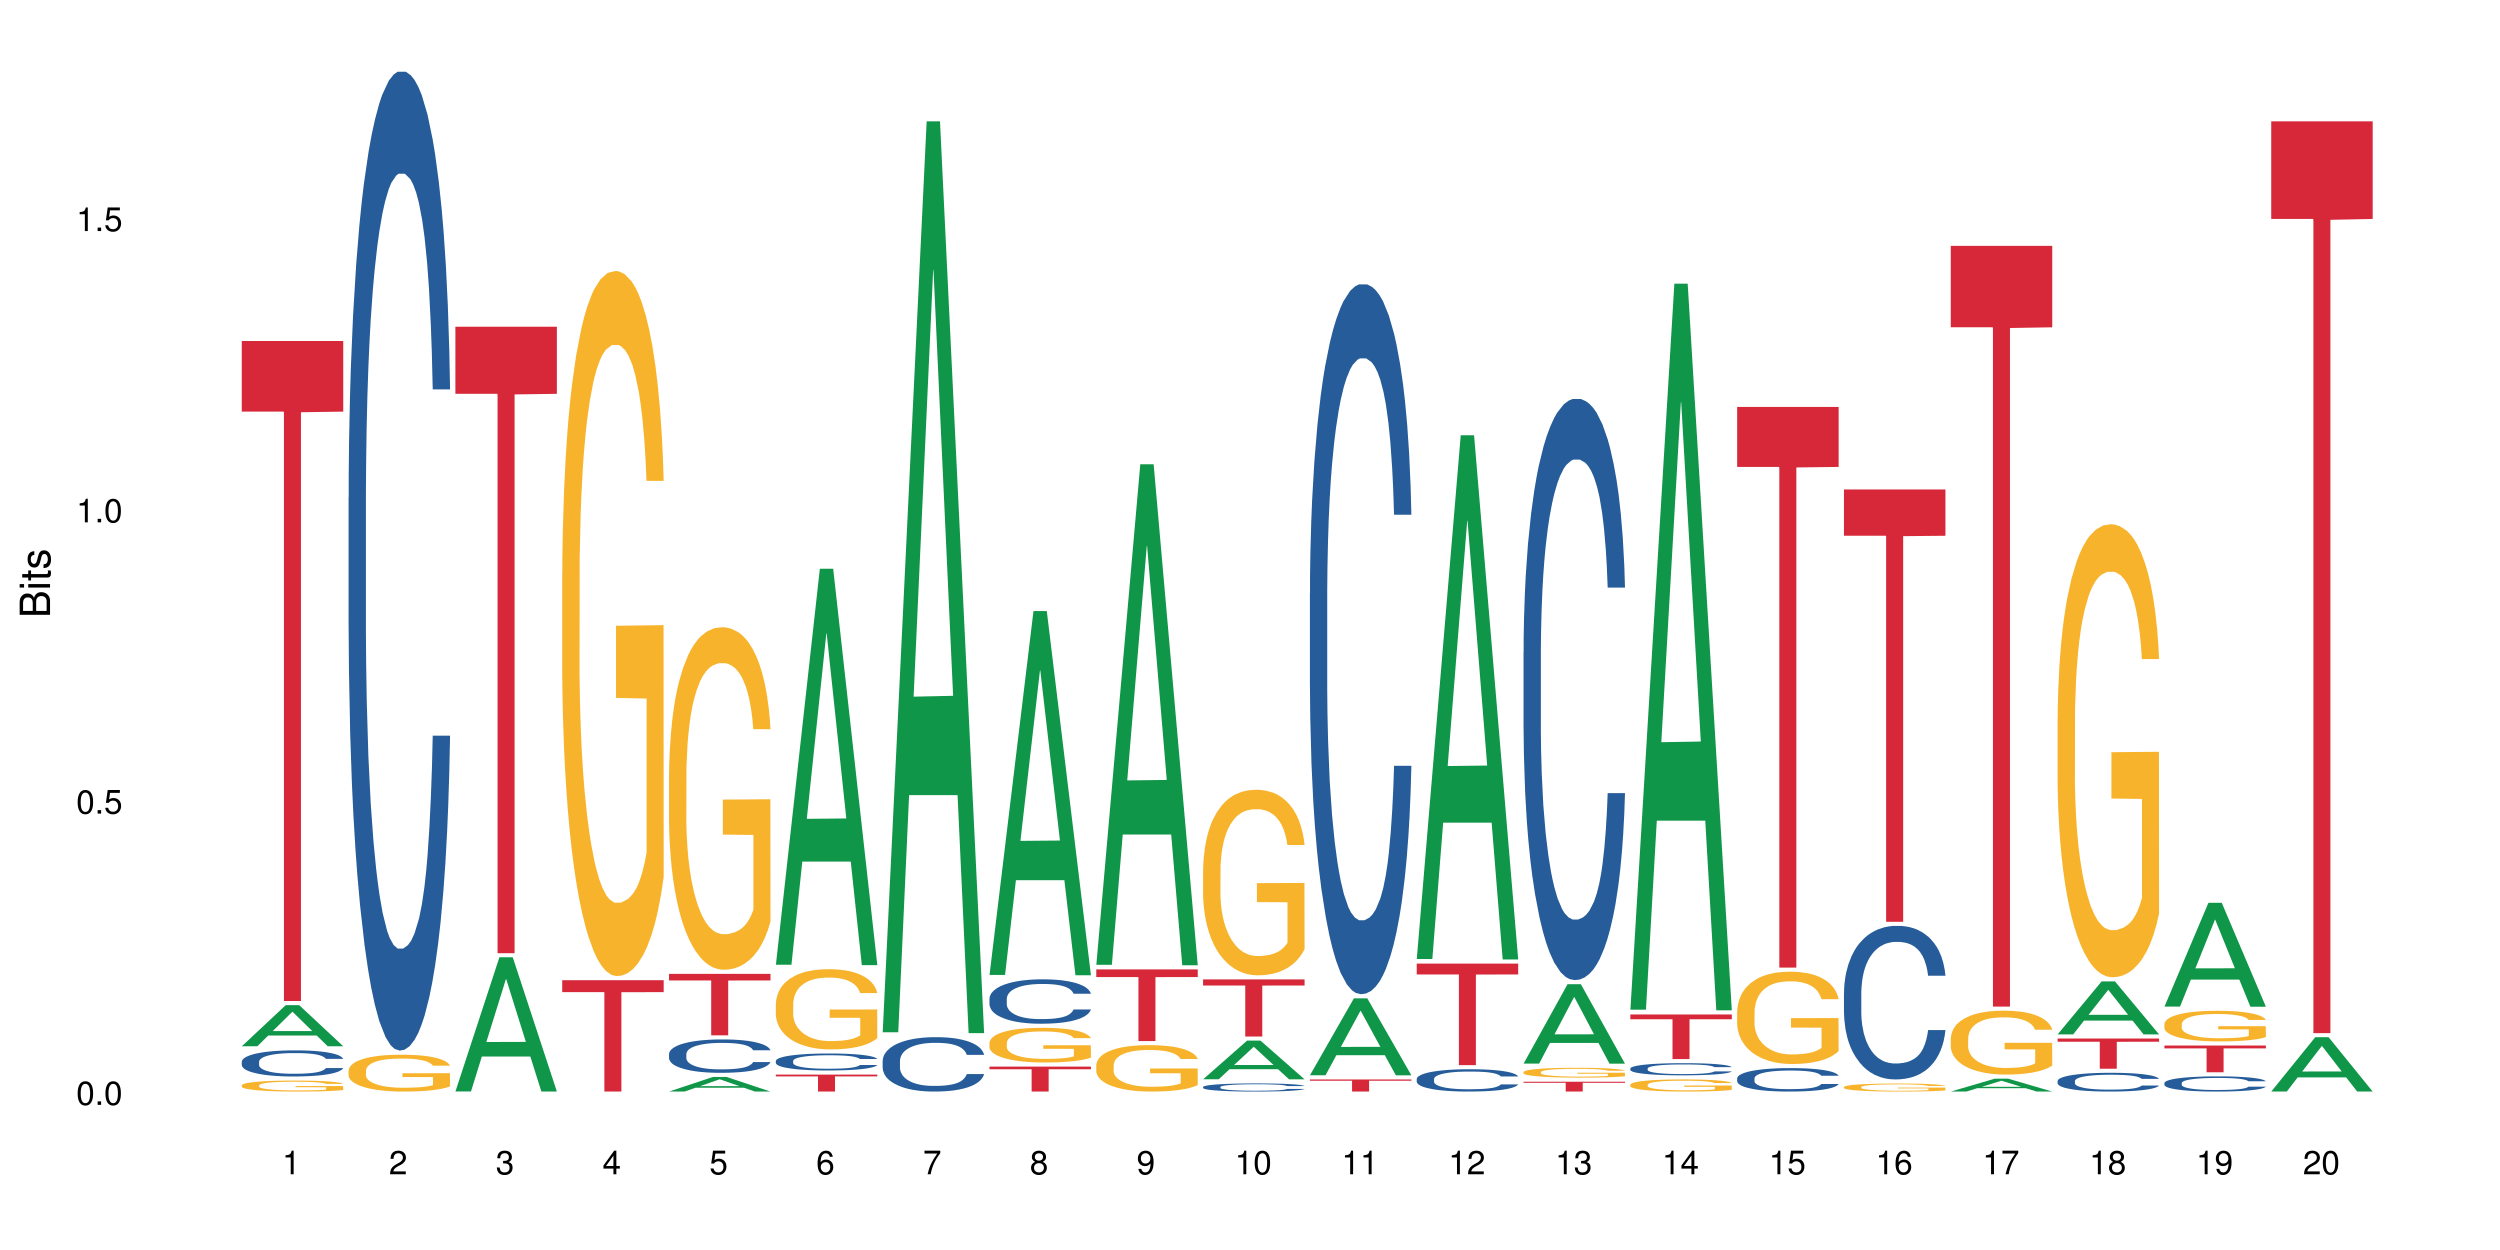 <?xml version="1.0" encoding="UTF-8"?>
<svg xmlns="http://www.w3.org/2000/svg" xmlns:xlink="http://www.w3.org/1999/xlink" width="720pt" height="360pt" viewBox="0 0 720 360" version="1.1">
<defs>
<g>
<symbol overflow="visible" id="glyph0-0">
<path style="stroke:none;" d=""/>
</symbol>
<symbol overflow="visible" id="glyph0-1">
<path style="stroke:none;" d="M 2.641 -6.797 C 2 -6.797 1.422 -6.531 1.078 -6.047 C 0.641 -5.453 0.406 -4.547 0.406 -3.297 C 0.406 -1 1.188 0.219 2.641 0.219 C 4.078 0.219 4.859 -1 4.859 -3.234 C 4.859 -4.562 4.656 -5.438 4.203 -6.047 C 3.844 -6.531 3.281 -6.797 2.641 -6.797 Z M 2.641 -6.047 C 3.547 -6.047 4 -5.125 4 -3.312 C 4 -1.375 3.562 -0.484 2.625 -0.484 C 1.734 -0.484 1.281 -1.422 1.281 -3.281 C 1.281 -5.141 1.734 -6.047 2.641 -6.047 Z M 2.641 -6.047 "/>
</symbol>
<symbol overflow="visible" id="glyph0-2">
<path style="stroke:none;" d="M 1.828 -1 L 0.828 -1 L 0.828 0 L 1.828 0 Z M 1.828 -1 "/>
</symbol>
<symbol overflow="visible" id="glyph0-3">
<path style="stroke:none;" d="M 4.562 -6.797 L 1.062 -6.797 L 0.547 -3.094 L 1.328 -3.094 C 1.719 -3.562 2.047 -3.734 2.578 -3.734 C 3.484 -3.734 4.062 -3.109 4.062 -2.094 C 4.062 -1.125 3.484 -0.531 2.578 -0.531 C 1.828 -0.531 1.375 -0.906 1.188 -1.672 L 0.328 -1.672 C 0.453 -1.109 0.547 -0.844 0.75 -0.594 C 1.125 -0.078 1.828 0.219 2.594 0.219 C 3.969 0.219 4.922 -0.781 4.922 -2.219 C 4.922 -3.562 4.031 -4.484 2.719 -4.484 C 2.25 -4.484 1.859 -4.359 1.469 -4.062 L 1.734 -5.969 L 4.562 -5.969 Z M 4.562 -6.797 "/>
</symbol>
<symbol overflow="visible" id="glyph0-4">
<path style="stroke:none;" d="M 2.484 -4.844 L 2.484 0 L 3.328 0 L 3.328 -6.797 L 2.766 -6.797 C 2.469 -5.75 2.281 -5.609 0.984 -5.453 L 0.984 -4.844 Z M 2.484 -4.844 "/>
</symbol>
<symbol overflow="visible" id="glyph0-5">
<path style="stroke:none;" d="M 4.859 -0.828 L 1.281 -0.828 C 1.359 -1.391 1.672 -1.75 2.5 -2.234 L 3.469 -2.75 C 4.406 -3.266 4.906 -3.969 4.906 -4.812 C 4.906 -5.375 4.672 -5.906 4.266 -6.266 C 3.859 -6.625 3.375 -6.797 2.719 -6.797 C 1.859 -6.797 1.219 -6.5 0.844 -5.922 C 0.609 -5.562 0.5 -5.125 0.484 -4.438 L 1.328 -4.438 C 1.359 -4.906 1.406 -5.188 1.531 -5.406 C 1.75 -5.812 2.188 -6.062 2.703 -6.062 C 3.469 -6.062 4.031 -5.516 4.031 -4.781 C 4.031 -4.25 3.719 -3.797 3.125 -3.438 L 2.234 -2.938 C 0.812 -2.141 0.406 -1.5 0.328 0 L 4.859 0 Z M 4.859 -0.828 "/>
</symbol>
<symbol overflow="visible" id="glyph0-6">
<path style="stroke:none;" d="M 2.125 -3.125 L 2.578 -3.125 C 3.516 -3.125 3.984 -2.703 3.984 -1.891 C 3.984 -1.031 3.469 -0.531 2.578 -0.531 C 1.656 -0.531 1.203 -0.984 1.156 -1.969 L 0.312 -1.969 C 0.344 -1.422 0.438 -1.078 0.609 -0.766 C 0.953 -0.109 1.625 0.219 2.547 0.219 C 3.953 0.219 4.859 -0.609 4.859 -1.906 C 4.859 -2.766 4.516 -3.25 3.703 -3.516 C 4.344 -3.766 4.656 -4.25 4.656 -4.938 C 4.656 -6.109 3.875 -6.797 2.578 -6.797 C 1.203 -6.797 0.484 -6.047 0.453 -4.609 L 1.297 -4.609 C 1.312 -5.016 1.344 -5.25 1.453 -5.453 C 1.641 -5.828 2.062 -6.062 2.594 -6.062 C 3.344 -6.062 3.797 -5.625 3.797 -4.906 C 3.797 -4.422 3.609 -4.141 3.25 -3.984 C 3.016 -3.891 2.719 -3.844 2.125 -3.844 Z M 2.125 -3.125 "/>
</symbol>
<symbol overflow="visible" id="glyph0-7">
<path style="stroke:none;" d="M 3.141 -1.625 L 3.141 0 L 3.984 0 L 3.984 -1.625 L 4.984 -1.625 L 4.984 -2.391 L 3.984 -2.391 L 3.984 -6.797 L 3.359 -6.797 L 0.266 -2.516 L 0.266 -1.625 Z M 3.141 -2.391 L 1 -2.391 L 3.141 -5.359 Z M 3.141 -2.391 "/>
</symbol>
<symbol overflow="visible" id="glyph0-8">
<path style="stroke:none;" d="M 4.781 -5.031 C 4.609 -6.141 3.891 -6.797 2.844 -6.797 C 2.094 -6.797 1.422 -6.438 1.031 -5.828 C 0.609 -5.172 0.406 -4.344 0.406 -3.094 C 0.406 -1.953 0.578 -1.234 0.984 -0.625 C 1.359 -0.078 1.953 0.219 2.703 0.219 C 3.984 0.219 4.922 -0.734 4.922 -2.078 C 4.922 -3.344 4.062 -4.234 2.844 -4.234 C 2.172 -4.234 1.641 -3.969 1.281 -3.469 C 1.281 -5.125 1.828 -6.047 2.797 -6.047 C 3.391 -6.047 3.797 -5.672 3.938 -5.031 Z M 2.734 -3.484 C 3.547 -3.484 4.062 -2.922 4.062 -2 C 4.062 -1.156 3.484 -0.531 2.703 -0.531 C 1.922 -0.531 1.328 -1.188 1.328 -2.047 C 1.328 -2.891 1.906 -3.484 2.734 -3.484 Z M 2.734 -3.484 "/>
</symbol>
<symbol overflow="visible" id="glyph0-9">
<path style="stroke:none;" d="M 4.984 -6.797 L 0.438 -6.797 L 0.438 -5.969 L 4.109 -5.969 C 2.5 -3.656 1.828 -2.234 1.328 0 L 2.219 0 C 2.594 -2.172 3.453 -4.047 4.984 -6.094 Z M 4.984 -6.797 "/>
</symbol>
<symbol overflow="visible" id="glyph0-10">
<path style="stroke:none;" d="M 3.75 -3.578 C 4.453 -4 4.688 -4.344 4.688 -4.984 C 4.688 -6.047 3.844 -6.797 2.641 -6.797 C 1.438 -6.797 0.594 -6.047 0.594 -4.984 C 0.594 -4.359 0.828 -4.016 1.516 -3.578 C 0.734 -3.203 0.359 -2.641 0.359 -1.891 C 0.359 -0.641 1.297 0.219 2.641 0.219 C 3.984 0.219 4.922 -0.641 4.922 -1.875 C 4.922 -2.641 4.531 -3.203 3.75 -3.578 Z M 2.641 -6.047 C 3.359 -6.047 3.812 -5.625 3.812 -4.969 C 3.812 -4.344 3.344 -3.922 2.641 -3.922 C 1.922 -3.922 1.453 -4.344 1.453 -4.984 C 1.453 -5.625 1.922 -6.047 2.641 -6.047 Z M 2.641 -3.203 C 3.484 -3.203 4.062 -2.672 4.062 -1.875 C 4.062 -1.062 3.484 -0.531 2.625 -0.531 C 1.797 -0.531 1.219 -1.078 1.219 -1.875 C 1.219 -2.672 1.797 -3.203 2.641 -3.203 Z M 2.641 -3.203 "/>
</symbol>
<symbol overflow="visible" id="glyph0-11">
<path style="stroke:none;" d="M 0.516 -1.547 C 0.672 -0.438 1.406 0.219 2.438 0.219 C 3.188 0.219 3.859 -0.141 4.266 -0.75 C 4.688 -1.406 4.891 -2.25 4.891 -3.484 C 4.891 -4.625 4.703 -5.359 4.312 -5.953 C 3.938 -6.5 3.344 -6.797 2.594 -6.797 C 1.297 -6.797 0.359 -5.844 0.359 -4.516 C 0.359 -3.25 1.234 -2.344 2.453 -2.344 C 3.094 -2.344 3.562 -2.578 4.016 -3.109 C 4 -1.453 3.469 -0.531 2.5 -0.531 C 1.906 -0.531 1.484 -0.906 1.359 -1.547 Z M 2.578 -6.062 C 3.375 -6.062 3.969 -5.406 3.969 -4.531 C 3.969 -3.688 3.375 -3.094 2.547 -3.094 C 1.734 -3.094 1.234 -3.672 1.234 -4.578 C 1.234 -5.438 1.797 -6.062 2.578 -6.062 Z M 2.578 -6.062 "/>
</symbol>
<symbol overflow="visible" id="glyph1-0">
<path style="stroke:none;" d=""/>
</symbol>
<symbol overflow="visible" id="glyph1-1">
<path style="stroke:none;" d="M 0 -0.953 L 0 -4.891 C 0 -5.719 -0.234 -6.344 -0.734 -6.797 C -1.188 -7.234 -1.812 -7.469 -2.5 -7.469 C -3.547 -7.469 -4.188 -7 -4.625 -5.875 C -4.984 -6.672 -5.641 -7.094 -6.531 -7.094 C -7.156 -7.094 -7.734 -6.859 -8.141 -6.391 C -8.562 -5.938 -8.75 -5.344 -8.75 -4.5 L -8.75 -0.953 Z M -4.984 -2.062 L -7.766 -2.062 L -7.766 -4.219 C -7.766 -4.844 -7.688 -5.203 -7.453 -5.5 C -7.219 -5.812 -6.859 -5.969 -6.375 -5.969 C -5.906 -5.969 -5.531 -5.812 -5.297 -5.5 C -5.062 -5.203 -4.984 -4.844 -4.984 -4.219 Z M -0.984 -2.062 L -4 -2.062 L -4 -4.781 C -4 -5.328 -3.859 -5.688 -3.578 -5.953 C -3.297 -6.219 -2.922 -6.359 -2.484 -6.359 C -2.062 -6.359 -1.688 -6.219 -1.406 -5.953 C -1.109 -5.688 -0.984 -5.328 -0.984 -4.781 Z M -0.984 -2.062 "/>
</symbol>
<symbol overflow="visible" id="glyph1-2">
<path style="stroke:none;" d="M -6.281 -1.797 L -6.281 -0.797 L 0 -0.797 L 0 -1.797 Z M -8.75 -1.797 L -8.75 -0.797 L -7.484 -0.797 L -7.484 -1.797 Z M -8.75 -1.797 "/>
</symbol>
<symbol overflow="visible" id="glyph1-3">
<path style="stroke:none;" d="M -6.281 -3.047 L -6.281 -2.016 L -8.016 -2.016 L -8.016 -1.016 L -6.281 -1.016 L -6.281 -0.172 L -5.469 -0.172 L -5.469 -1.016 L -0.719 -1.016 C -0.078 -1.016 0.281 -1.453 0.281 -2.234 C 0.281 -2.469 0.25 -2.719 0.188 -3.047 L -0.641 -3.047 C -0.609 -2.922 -0.594 -2.766 -0.594 -2.562 C -0.594 -2.141 -0.719 -2.016 -1.156 -2.016 L -5.469 -2.016 L -5.469 -3.047 Z M -6.281 -3.047 "/>
</symbol>
<symbol overflow="visible" id="glyph1-4">
<path style="stroke:none;" d="M -4.531 -5.25 C -5.766 -5.25 -6.469 -4.422 -6.469 -2.969 C -6.469 -1.516 -5.719 -0.562 -4.547 -0.562 C -3.562 -0.562 -3.094 -1.062 -2.734 -2.562 L -2.516 -3.484 C -2.344 -4.188 -2.094 -4.469 -1.625 -4.469 C -1.047 -4.469 -0.641 -3.875 -0.641 -3 C -0.641 -2.453 -0.797 -2 -1.062 -1.75 C -1.25 -1.594 -1.422 -1.531 -1.875 -1.469 L -1.875 -0.406 C -0.422 -0.453 0.281 -1.266 0.281 -2.922 C 0.281 -4.5 -0.5 -5.516 -1.719 -5.516 C -2.656 -5.516 -3.172 -4.984 -3.469 -3.734 L -3.703 -2.766 C -3.891 -1.953 -4.156 -1.609 -4.594 -1.609 C -5.172 -1.609 -5.547 -2.125 -5.547 -2.938 C -5.547 -3.75 -5.203 -4.172 -4.531 -4.203 Z M -4.531 -5.25 "/>
</symbol>
</g>
</defs>
<g id="surface35215">
<rect x="0" y="0" width="720" height="360" style="fill:rgb(100%,100%,100%);fill-opacity:1;stroke:none;"/>
<path style=" stroke:none;fill-rule:nonzero;fill:rgb(6.275%,58.824%,28.235%);fill-opacity:1;" d="M 69.629 301.32 L 69.66 301.309 L 82.305 289.469 L 86.145 289.469 L 98.855 301.328 L 94.391 301.328 L 91.203 298.234 L 77.246 298.234 L 74.125 301.32 L 69.629 301.32 L 78.59 296.953 L 89.926 296.941 L 84.273 291.406 L 84.211 291.395 L 84.148 291.43 L 78.559 296.941 L 78.59 296.953 Z M 69.629 301.32 "/>
<path style=" stroke:none;fill-rule:nonzero;fill:rgb(14.51%,36.078%,60%);fill-opacity:1;" d="M 69.629 305.777 L 69.664 305.773 L 69.664 305.605 L 69.773 305.348 L 70.02 305.016 L 70.27 304.789 L 70.914 304.383 L 71.805 303.992 L 72.73 303.691 L 73.406 303.512 L 74.012 303.375 L 75.402 303.121 L 76.293 302.988 L 77.258 302.875 L 78.434 302.758 L 79.289 302.688 L 81.211 302.578 L 82.637 302.531 L 83.742 302.508 L 86.129 302.508 L 87.555 302.535 L 88.59 302.57 L 89.73 302.625 L 90.691 302.688 L 92.367 302.84 L 93.863 303.031 L 94.543 303.141 L 95.609 303.355 L 96.43 303.559 L 97 303.738 L 97.641 303.992 L 98.211 304.301 L 98.641 304.652 L 98.855 304.949 L 93.863 304.949 L 93.613 304.672 L 93.328 304.461 L 92.793 304.18 L 92.262 303.98 L 91.512 303.781 L 90.836 303.648 L 89.906 303.52 L 89.09 303.438 L 88.234 303.375 L 87.414 303.332 L 85.844 303.293 L 84.027 303.293 L 83.352 303.305 L 81.961 303.359 L 81.211 303.41 L 80.145 303.504 L 79.395 303.594 L 78.504 303.73 L 77.898 303.848 L 77.148 304.027 L 76.613 304.184 L 76.008 304.41 L 75.652 304.582 L 75.332 304.777 L 75.047 305.004 L 74.832 305.242 L 74.691 305.496 L 74.617 305.746 L 74.617 306.809 L 74.691 307.055 L 74.867 307.344 L 75.332 307.766 L 76.008 308.129 L 76.793 308.418 L 77.543 308.621 L 77.969 308.719 L 78.539 308.828 L 79.43 308.965 L 80.715 309.102 L 81.461 309.156 L 82.602 309.215 L 83.777 309.242 L 85.348 309.242 L 86.734 309.215 L 87.664 309.18 L 88.625 309.125 L 89.945 309.008 L 90.762 308.898 L 91.477 308.766 L 92.012 308.637 L 92.367 308.527 L 92.902 308.312 L 93.328 308.078 L 93.648 307.84 L 93.863 307.605 L 98.855 307.605 L 98.641 307.879 L 98.32 308.148 L 98 308.348 L 97.5 308.59 L 96.93 308.801 L 96.109 309.043 L 95.434 309.199 L 94.543 309.371 L 93.723 309.5 L 92.832 309.617 L 91.512 309.754 L 90.656 309.824 L 89.73 309.887 L 88.625 309.941 L 87.234 309.988 L 85.738 310.016 L 84.348 310.023 L 82.852 310.012 L 81.746 309.984 L 80.285 309.922 L 78.469 309.797 L 77.148 309.668 L 76.117 309.535 L 75.227 309.398 L 74.227 309.215 L 72.945 308.91 L 72.16 308.676 L 71.625 308.484 L 71.02 308.219 L 70.59 307.977 L 70.094 307.594 L 69.734 307.105 L 69.629 306.727 Z M 69.629 305.777 "/>
<path style=" stroke:none;fill-rule:nonzero;fill:rgb(96.863%,70.196%,16.863%);fill-opacity:1;" d="M 69.629 312.559 L 69.664 312.559 L 69.664 312.5 L 69.809 312.367 L 70.164 312.191 L 70.629 312.043 L 71.125 311.926 L 71.445 311.867 L 71.98 311.777 L 72.445 311.715 L 73.621 311.586 L 75.117 311.465 L 75.938 311.41 L 76.863 311.363 L 78.184 311.309 L 78.789 311.285 L 80.641 311.242 L 82.746 311.211 L 85.062 311.203 L 86.129 311.207 L 87.59 311.219 L 89.586 311.25 L 90.727 311.277 L 91.617 311.309 L 92.547 311.344 L 93.688 311.402 L 94.754 311.473 L 95.609 311.543 L 96.465 311.629 L 97.18 311.723 L 97.785 311.82 L 98.32 311.945 L 98.641 312.047 L 98.855 312.145 L 93.898 312.145 L 93.613 312.047 L 93.293 311.969 L 92.758 311.871 L 92.227 311.801 L 91.691 311.746 L 90.691 311.672 L 89.836 311.625 L 88.77 311.586 L 87.734 311.559 L 86.559 311.543 L 85.844 311.535 L 83.957 311.535 L 82.246 311.555 L 81.246 311.578 L 80.535 311.602 L 79.535 311.645 L 78.93 311.68 L 78.574 311.703 L 77.504 311.793 L 76.793 311.875 L 76.402 311.93 L 75.902 312.016 L 75.547 312.094 L 75.152 312.211 L 74.941 312.297 L 74.656 312.492 L 74.617 313.016 L 74.727 313.125 L 74.941 313.242 L 75.227 313.348 L 75.652 313.457 L 76.078 313.539 L 76.828 313.652 L 77.469 313.727 L 77.969 313.777 L 78.93 313.855 L 79.324 313.883 L 80.25 313.934 L 81.211 313.973 L 82.387 314.008 L 83.277 314.027 L 84.703 314.039 L 86.523 314.039 L 88.66 314.023 L 90.016 314 L 90.941 313.977 L 91.547 313.957 L 92.297 313.926 L 92.832 313.895 L 93.328 313.863 L 93.934 313.816 L 93.934 313.125 L 85.133 313.121 L 85.133 312.797 L 98.816 312.793 L 98.855 313.926 L 98.105 314.004 L 97.18 314.078 L 96.289 314.137 L 95.359 314.184 L 94.043 314.242 L 92.973 314.273 L 91.332 314.316 L 89.836 314.34 L 88.27 314.359 L 86.879 314.367 L 85.238 314.371 L 83.777 314.363 L 82.211 314.348 L 80.961 314.324 L 79.82 314.297 L 78.684 314.258 L 77.258 314.195 L 76.328 314.148 L 75.367 314.086 L 74.406 314.016 L 73.551 313.938 L 72.98 313.875 L 72.41 313.805 L 71.805 313.719 L 71.234 313.621 L 70.805 313.531 L 70.414 313.43 L 70.129 313.336 L 69.844 313.203 L 69.699 313.102 L 69.629 313.012 Z M 69.629 312.559 "/>
<path style=" stroke:none;fill-rule:nonzero;fill:rgb(83.922%,15.686%,22.353%);fill-opacity:1;" d="M 69.629 98.199 L 98.855 98.199 L 98.855 118.547 L 86.672 118.727 L 86.672 288.289 L 81.773 288.289 L 81.773 118.902 L 81.703 118.547 L 69.629 118.547 Z M 69.629 98.199 "/>
<path style=" stroke:none;fill-rule:nonzero;fill:rgb(14.51%,36.078%,60%);fill-opacity:1;" d="M 100.391 143.324 L 100.426 143.066 L 100.426 136.883 L 100.535 127.09 L 100.785 114.719 L 101.031 106.215 L 101.676 91.012 L 102.566 76.324 L 103.492 64.984 L 104.168 58.285 L 104.773 53.133 L 106.164 43.598 L 107.055 38.703 L 108.02 34.32 L 109.195 29.941 L 110.051 27.363 L 111.973 23.238 L 113.398 21.438 L 114.504 20.664 L 116.895 20.664 L 118.316 21.695 L 119.352 22.98 L 120.492 25.043 L 121.453 27.363 L 123.129 33.031 L 124.625 40.246 L 125.305 44.371 L 126.371 52.359 L 127.191 60.09 L 127.762 66.789 L 128.402 76.324 L 128.973 87.918 L 129.402 101.062 L 129.617 112.145 L 124.625 112.145 L 124.375 101.836 L 124.09 93.848 L 123.559 83.281 L 123.023 75.809 L 122.273 68.336 L 121.598 63.438 L 120.672 58.543 L 119.852 55.449 L 118.996 53.133 L 118.176 51.586 L 116.609 50.039 L 114.789 50.039 L 114.113 50.555 L 112.723 52.617 L 111.973 54.422 L 110.906 58.027 L 110.156 61.379 L 109.266 66.531 L 108.66 70.914 L 107.91 77.613 L 107.375 83.539 L 106.77 92.043 L 106.414 98.484 L 106.094 105.699 L 105.809 114.203 L 105.594 123.223 L 105.453 132.758 L 105.383 142.035 L 105.383 181.977 L 105.453 191.254 L 105.629 202.078 L 106.094 217.797 L 106.77 231.453 L 107.555 242.277 L 108.305 250.008 L 108.73 253.613 L 109.301 257.738 L 110.191 262.891 L 111.477 268.043 L 112.223 270.105 L 113.363 272.168 L 114.539 273.199 L 116.109 273.199 L 117.5 272.168 L 118.426 270.879 L 119.387 268.816 L 120.707 264.438 L 121.527 260.312 L 122.238 255.418 L 122.773 250.523 L 123.129 246.398 L 123.664 238.41 L 124.09 229.648 L 124.414 220.629 L 124.625 211.867 L 129.617 211.867 L 129.402 222.176 L 129.082 232.227 L 128.762 239.699 L 128.262 248.719 L 127.691 256.707 L 126.871 265.727 L 126.195 271.652 L 125.305 278.094 L 124.484 282.992 L 123.594 287.371 L 122.273 292.523 L 121.418 295.102 L 120.492 297.422 L 119.387 299.484 L 117.996 301.285 L 116.5 302.316 L 115.109 302.574 L 113.613 302.059 L 112.508 301.027 L 111.047 298.711 L 109.23 294.07 L 107.91 289.176 L 106.879 284.277 L 105.988 279.125 L 104.988 272.168 L 103.707 260.828 L 102.922 252.066 L 102.387 244.852 L 101.781 234.805 L 101.355 225.785 L 100.855 211.352 L 100.5 193.059 L 100.391 178.883 Z M 100.391 143.324 "/>
<path style=" stroke:none;fill-rule:nonzero;fill:rgb(96.863%,70.196%,16.863%);fill-opacity:1;" d="M 100.391 308.301 L 100.426 308.293 L 100.426 308.098 L 100.57 307.66 L 100.926 307.062 L 101.391 306.566 L 101.887 306.18 L 102.211 305.977 L 102.742 305.684 L 103.207 305.473 L 104.383 305.035 L 105.879 304.629 L 106.699 304.453 L 107.625 304.289 L 108.945 304.105 L 109.551 304.035 L 111.402 303.879 L 113.508 303.785 L 115.824 303.754 L 116.895 303.766 L 118.355 303.805 L 120.348 303.91 L 121.488 304.008 L 122.383 304.105 L 123.309 304.23 L 124.449 304.422 L 125.516 304.656 L 126.371 304.891 L 127.227 305.18 L 127.941 305.488 L 128.547 305.828 L 129.082 306.238 L 129.402 306.574 L 129.617 306.914 L 124.66 306.914 L 124.375 306.574 L 124.055 306.312 L 123.523 305.996 L 122.988 305.762 L 122.453 305.578 L 121.453 305.324 L 120.598 305.172 L 119.531 305.035 L 118.496 304.945 L 117.32 304.891 L 116.609 304.871 L 114.719 304.871 L 113.008 304.938 L 112.012 305.016 L 111.297 305.094 L 110.301 305.238 L 109.695 305.355 L 109.336 305.434 L 108.27 305.734 L 107.555 306.004 L 107.164 306.188 L 106.664 306.48 L 106.309 306.742 L 105.914 307.129 L 105.703 307.418 L 105.418 308.078 L 105.383 309.824 L 105.488 310.191 L 105.703 310.59 L 105.988 310.938 L 106.414 311.309 L 106.844 311.59 L 107.59 311.965 L 108.23 312.219 L 108.73 312.383 L 109.695 312.645 L 110.086 312.73 L 111.012 312.906 L 111.973 313.043 L 113.152 313.16 L 114.043 313.219 L 115.469 313.266 L 117.285 313.266 L 119.422 313.207 L 120.777 313.129 L 121.703 313.051 L 122.309 312.984 L 123.059 312.879 L 123.594 312.781 L 124.09 312.676 L 124.699 312.508 L 124.699 310.191 L 115.895 310.184 L 115.895 309.098 L 129.582 309.086 L 129.617 312.879 L 128.867 313.141 L 127.941 313.391 L 127.051 313.586 L 126.125 313.75 L 124.805 313.934 L 123.734 314.051 L 122.098 314.188 L 120.598 314.273 L 119.031 314.332 L 117.641 314.359 L 116 314.371 L 114.539 314.352 L 112.973 314.293 L 111.727 314.215 L 110.586 314.117 L 109.445 313.992 L 108.02 313.789 L 107.094 313.625 L 106.129 313.422 L 105.168 313.18 L 104.312 312.918 L 103.742 312.711 L 103.172 312.48 L 102.566 312.188 L 101.996 311.859 L 101.566 311.559 L 101.176 311.219 L 100.891 310.898 L 100.605 310.465 L 100.465 310.113 L 100.391 309.812 Z M 100.391 308.301 "/>
<path style=" stroke:none;fill-rule:nonzero;fill:rgb(6.275%,58.824%,28.235%);fill-opacity:1;" d="M 131.152 314.336 L 131.184 314.297 L 143.832 275.691 L 147.672 275.691 L 160.379 314.371 L 155.914 314.371 L 152.73 304.273 L 138.773 304.273 L 135.648 314.336 L 131.152 314.336 L 140.113 300.098 L 151.449 300.062 L 145.797 282.012 L 145.734 281.973 L 145.672 282.082 L 140.082 300.062 L 140.113 300.098 Z M 131.152 314.336 "/>
<path style=" stroke:none;fill-rule:nonzero;fill:rgb(83.922%,15.686%,22.353%);fill-opacity:1;" d="M 131.152 94.109 L 160.379 94.109 L 160.379 113.422 L 148.199 113.59 L 148.199 274.512 L 143.297 274.512 L 143.297 113.758 L 143.227 113.422 L 131.152 113.422 Z M 131.152 94.109 "/>
<path style=" stroke:none;fill-rule:nonzero;fill:rgb(96.863%,70.196%,16.863%);fill-opacity:1;" d="M 161.918 165.016 L 161.953 164.828 L 161.953 161.121 L 162.094 152.773 L 162.449 141.273 L 162.914 131.816 L 163.414 124.398 L 163.734 120.504 L 164.27 114.938 L 164.73 110.859 L 165.906 102.512 L 167.406 94.723 L 168.223 91.383 L 169.152 88.23 L 170.469 84.707 L 171.074 83.41 L 172.93 80.441 L 175.031 78.586 L 177.348 78.031 L 178.418 78.215 L 179.879 78.957 L 181.875 81 L 183.016 82.852 L 183.906 84.707 L 184.832 87.117 L 185.973 90.828 L 187.043 95.277 L 187.898 99.73 L 188.754 105.293 L 189.465 111.23 L 190.07 117.723 L 190.605 125.512 L 190.926 132 L 191.141 138.492 L 186.188 138.492 L 185.902 132 L 185.582 126.996 L 185.047 120.875 L 184.512 116.422 L 183.977 112.898 L 182.98 108.078 L 182.125 105.109 L 181.055 102.512 L 180.02 100.844 L 178.844 99.73 L 178.133 99.359 L 176.242 99.359 L 174.531 100.656 L 173.535 102.141 L 172.82 103.625 L 171.824 106.406 L 171.219 108.633 L 170.863 110.117 L 169.793 115.867 L 169.078 121.059 L 168.688 124.582 L 168.188 130.148 L 167.832 135.156 L 167.441 142.574 L 167.227 148.137 L 166.941 160.75 L 166.906 194.133 L 167.012 201.18 L 167.227 208.785 L 167.512 215.461 L 167.938 222.512 L 168.367 227.887 L 169.117 235.121 L 169.758 239.945 L 170.254 243.098 L 171.219 248.105 L 171.609 249.773 L 172.535 253.113 L 173.5 255.707 L 174.676 257.934 L 175.566 259.047 L 176.992 259.973 L 178.809 259.973 L 180.949 258.863 L 182.301 257.379 L 183.227 255.895 L 183.836 254.598 L 184.582 252.555 L 185.117 250.703 L 185.617 248.66 L 186.223 245.508 L 186.223 201.18 L 177.418 200.996 L 177.418 180.223 L 191.105 180.039 L 191.141 252.555 L 190.391 257.562 L 189.465 262.387 L 188.574 266.094 L 187.648 269.246 L 186.328 272.773 L 185.262 274.996 L 183.621 277.594 L 182.125 279.262 L 180.555 280.375 L 179.164 280.934 L 177.527 281.117 L 176.066 280.746 L 174.496 279.633 L 173.25 278.152 L 172.109 276.297 L 170.969 273.883 L 169.543 269.988 L 168.617 266.836 L 167.652 262.941 L 166.691 258.305 L 165.836 253.297 L 165.266 249.402 L 164.695 244.953 L 164.09 239.387 L 163.52 233.082 L 163.094 227.332 L 162.699 220.84 L 162.414 214.719 L 162.129 206.375 L 161.988 199.699 L 161.918 193.949 Z M 161.918 165.016 "/>
<path style=" stroke:none;fill-rule:nonzero;fill:rgb(83.922%,15.686%,22.353%);fill-opacity:1;" d="M 161.918 282.297 L 191.141 282.297 L 191.141 285.73 L 178.961 285.762 L 178.961 314.371 L 174.059 314.371 L 174.059 285.789 L 173.988 285.73 L 161.918 285.73 Z M 161.918 282.297 "/>
<path style=" stroke:none;fill-rule:nonzero;fill:rgb(6.275%,58.824%,28.235%);fill-opacity:1;" d="M 192.68 314.367 L 192.711 314.363 L 205.355 310.152 L 209.195 310.152 L 221.902 314.371 L 217.438 314.371 L 214.254 313.27 L 200.297 313.27 L 197.176 314.367 L 192.68 314.367 L 201.641 312.816 L 212.973 312.812 L 207.32 310.844 L 207.258 310.84 L 207.195 310.852 L 201.609 312.812 L 201.641 312.816 Z M 192.68 314.367 "/>
<path style=" stroke:none;fill-rule:nonzero;fill:rgb(14.51%,36.078%,60%);fill-opacity:1;" d="M 192.68 303.543 L 192.715 303.535 L 192.715 303.324 L 192.82 302.988 L 193.07 302.566 L 193.32 302.277 L 193.961 301.758 L 194.852 301.258 L 195.777 300.871 L 196.457 300.645 L 197.062 300.469 L 198.453 300.145 L 199.344 299.977 L 200.305 299.828 L 201.48 299.676 L 202.336 299.59 L 204.262 299.449 L 205.688 299.387 L 206.793 299.359 L 209.18 299.359 L 210.605 299.395 L 211.637 299.441 L 212.777 299.512 L 213.742 299.59 L 215.418 299.781 L 216.914 300.027 L 217.59 300.168 L 218.66 300.441 L 219.48 300.703 L 220.051 300.934 L 220.691 301.258 L 221.262 301.652 L 221.688 302.102 L 221.902 302.48 L 216.914 302.48 L 216.664 302.129 L 216.379 301.855 L 215.844 301.496 L 215.309 301.242 L 214.562 300.984 L 213.883 300.82 L 212.957 300.652 L 212.137 300.547 L 211.281 300.469 L 210.461 300.414 L 208.895 300.363 L 207.078 300.363 L 206.398 300.379 L 205.008 300.449 L 204.262 300.512 L 203.191 300.633 L 202.445 300.75 L 201.551 300.926 L 200.945 301.074 L 200.199 301.301 L 199.664 301.504 L 199.059 301.793 L 198.703 302.016 L 198.379 302.262 L 198.094 302.551 L 197.883 302.859 L 197.738 303.184 L 197.668 303.5 L 197.668 304.863 L 197.738 305.18 L 197.918 305.547 L 198.379 306.082 L 199.059 306.547 L 199.844 306.918 L 200.59 307.18 L 201.02 307.305 L 201.59 307.445 L 202.48 307.621 L 203.762 307.797 L 204.512 307.867 L 205.652 307.938 L 206.828 307.973 L 208.395 307.973 L 209.785 307.938 L 210.711 307.895 L 211.676 307.824 L 212.992 307.672 L 213.812 307.531 L 214.523 307.367 L 215.059 307.199 L 215.418 307.059 L 215.949 306.785 L 216.379 306.488 L 216.699 306.18 L 216.914 305.883 L 221.902 305.883 L 221.688 306.23 L 221.367 306.574 L 221.047 306.828 L 220.547 307.137 L 219.977 307.41 L 219.16 307.719 L 218.48 307.918 L 217.59 308.141 L 216.77 308.305 L 215.879 308.457 L 214.562 308.633 L 213.707 308.719 L 212.777 308.797 L 211.676 308.867 L 210.285 308.93 L 208.789 308.965 L 207.398 308.973 L 205.902 308.957 L 204.797 308.922 L 203.336 308.844 L 201.516 308.684 L 200.199 308.516 L 199.164 308.352 L 198.273 308.176 L 197.277 307.938 L 195.992 307.551 L 195.207 307.25 L 194.676 307.004 L 194.07 306.664 L 193.641 306.355 L 193.141 305.863 L 192.785 305.238 L 192.68 304.758 Z M 192.68 303.543 "/>
<path style=" stroke:none;fill-rule:nonzero;fill:rgb(96.863%,70.196%,16.863%);fill-opacity:1;" d="M 192.68 222.891 L 192.715 222.801 L 192.715 221 L 192.855 216.945 L 193.215 211.359 L 193.676 206.766 L 194.176 203.16 L 194.496 201.27 L 195.031 198.566 L 195.492 196.582 L 196.672 192.527 L 198.168 188.746 L 198.988 187.125 L 199.914 185.59 L 201.23 183.879 L 201.836 183.25 L 203.691 181.809 L 205.793 180.906 L 208.109 180.637 L 209.18 180.727 L 210.641 181.086 L 212.637 182.078 L 213.777 182.98 L 214.668 183.879 L 215.594 185.051 L 216.734 186.852 L 217.805 189.016 L 218.66 191.176 L 219.516 193.879 L 220.227 196.766 L 220.832 199.918 L 221.367 203.703 L 221.688 206.855 L 221.902 210.008 L 216.949 210.008 L 216.664 206.855 L 216.344 204.422 L 215.809 201.449 L 215.273 199.285 L 214.738 197.574 L 213.742 195.23 L 212.887 193.789 L 211.816 192.527 L 210.785 191.719 L 209.605 191.176 L 208.895 190.996 L 207.004 190.996 L 205.293 191.629 L 204.297 192.348 L 203.586 193.07 L 202.586 194.422 L 201.98 195.504 L 201.625 196.223 L 200.555 199.016 L 199.844 201.539 L 199.449 203.25 L 198.949 205.953 L 198.594 208.387 L 198.203 211.992 L 197.988 214.691 L 197.703 220.82 L 197.668 237.039 L 197.773 240.461 L 197.988 244.156 L 198.273 247.398 L 198.703 250.82 L 199.129 253.434 L 199.879 256.949 L 200.52 259.293 L 201.02 260.824 L 201.98 263.254 L 202.371 264.066 L 203.301 265.688 L 204.262 266.949 L 205.438 268.031 L 206.328 268.57 L 207.754 269.023 L 209.57 269.023 L 211.711 268.48 L 213.062 267.762 L 213.992 267.039 L 214.598 266.41 L 215.344 265.418 L 215.879 264.516 L 216.379 263.527 L 216.984 261.996 L 216.984 240.461 L 208.18 240.371 L 208.18 230.281 L 221.867 230.191 L 221.902 265.418 L 221.152 267.852 L 220.227 270.191 L 219.336 271.996 L 218.41 273.527 L 217.09 275.238 L 216.023 276.32 L 214.383 277.582 L 212.887 278.391 L 211.316 278.934 L 209.93 279.203 L 208.289 279.293 L 206.828 279.113 L 205.258 278.574 L 204.012 277.852 L 202.871 276.949 L 201.73 275.777 L 200.305 273.887 L 199.379 272.355 L 198.418 270.465 L 197.453 268.211 L 196.598 265.777 L 196.027 263.887 L 195.457 261.723 L 194.852 259.02 L 194.281 255.957 L 193.855 253.164 L 193.461 250.012 L 193.176 247.039 L 192.891 242.984 L 192.75 239.742 L 192.68 236.945 Z M 192.68 222.891 "/>
<path style=" stroke:none;fill-rule:nonzero;fill:rgb(83.922%,15.686%,22.353%);fill-opacity:1;" d="M 192.68 280.473 L 221.902 280.473 L 221.902 282.367 L 209.723 282.387 L 209.723 298.18 L 204.824 298.18 L 204.824 282.402 L 204.75 282.367 L 192.68 282.367 Z M 192.68 280.473 "/>
<path style=" stroke:none;fill-rule:nonzero;fill:rgb(6.275%,58.824%,28.235%);fill-opacity:1;" d="M 223.441 277.84 L 223.473 277.734 L 236.117 163.793 L 239.957 163.793 L 252.664 277.949 L 248.199 277.949 L 245.016 248.148 L 231.059 248.148 L 227.938 277.84 L 223.441 277.84 L 232.402 235.824 L 243.734 235.715 L 238.086 182.441 L 238.023 182.336 L 237.961 182.656 L 232.371 235.715 L 232.402 235.824 Z M 223.441 277.84 "/>
<path style=" stroke:none;fill-rule:nonzero;fill:rgb(14.51%,36.078%,60%);fill-opacity:1;" d="M 223.441 305.539 L 223.477 305.531 L 223.477 305.426 L 223.582 305.258 L 223.832 305.043 L 224.082 304.895 L 224.723 304.629 L 225.613 304.375 L 226.543 304.18 L 227.219 304.062 L 227.824 303.973 L 229.215 303.809 L 230.105 303.723 L 231.066 303.648 L 232.242 303.57 L 233.098 303.527 L 235.023 303.453 L 236.449 303.422 L 237.555 303.41 L 239.941 303.41 L 241.367 303.426 L 242.402 303.449 L 243.543 303.484 L 244.504 303.527 L 246.18 303.625 L 247.676 303.75 L 248.352 303.82 L 249.422 303.961 L 250.242 304.094 L 250.812 304.211 L 251.453 304.375 L 252.023 304.578 L 252.449 304.805 L 252.664 304.996 L 247.676 304.996 L 247.426 304.816 L 247.141 304.68 L 246.605 304.496 L 246.07 304.367 L 245.324 304.238 L 244.645 304.152 L 243.719 304.066 L 242.898 304.012 L 242.043 303.973 L 241.227 303.945 L 239.656 303.918 L 237.84 303.918 L 237.16 303.93 L 235.773 303.965 L 235.023 303.996 L 233.953 304.059 L 233.207 304.117 L 232.316 304.207 L 231.711 304.281 L 230.961 304.398 L 230.426 304.5 L 229.82 304.648 L 229.465 304.758 L 229.145 304.887 L 228.859 305.031 L 228.645 305.188 L 228.5 305.355 L 228.43 305.516 L 228.43 306.207 L 228.5 306.367 L 228.68 306.559 L 229.145 306.828 L 229.82 307.066 L 230.605 307.254 L 231.352 307.387 L 231.781 307.449 L 232.352 307.523 L 233.242 307.613 L 234.523 307.703 L 235.273 307.738 L 236.414 307.773 L 237.59 307.789 L 239.156 307.789 L 240.547 307.773 L 241.473 307.75 L 242.438 307.715 L 243.754 307.641 L 244.574 307.566 L 245.289 307.48 L 245.82 307.398 L 246.18 307.324 L 246.715 307.188 L 247.141 307.035 L 247.461 306.879 L 247.676 306.727 L 252.664 306.727 L 252.449 306.906 L 252.129 307.078 L 251.809 307.211 L 251.312 307.367 L 250.742 307.504 L 249.922 307.66 L 249.242 307.766 L 248.352 307.875 L 247.531 307.961 L 246.641 308.035 L 245.324 308.125 L 244.469 308.172 L 243.543 308.211 L 242.438 308.246 L 241.047 308.277 L 239.551 308.297 L 238.16 308.301 L 236.664 308.293 L 235.559 308.273 L 234.098 308.234 L 232.281 308.152 L 230.961 308.066 L 229.926 307.984 L 229.035 307.895 L 228.039 307.773 L 226.754 307.574 L 225.973 307.426 L 225.438 307.301 L 224.832 307.125 L 224.402 306.969 L 223.902 306.719 L 223.547 306.398 L 223.441 306.156 Z M 223.441 305.539 "/>
<path style=" stroke:none;fill-rule:nonzero;fill:rgb(96.863%,70.196%,16.863%);fill-opacity:1;" d="M 223.441 289.023 L 223.477 289 L 223.477 288.578 L 223.617 287.629 L 223.977 286.324 L 224.438 285.246 L 224.938 284.402 L 225.258 283.961 L 225.793 283.328 L 226.258 282.863 L 227.434 281.914 L 228.93 281.027 L 229.75 280.648 L 230.676 280.289 L 231.996 279.887 L 232.602 279.738 L 234.453 279.402 L 236.555 279.191 L 238.871 279.129 L 239.941 279.148 L 241.402 279.234 L 243.398 279.465 L 244.539 279.676 L 245.43 279.887 L 246.355 280.164 L 247.496 280.586 L 248.566 281.09 L 249.422 281.598 L 250.277 282.23 L 250.988 282.906 L 251.598 283.645 L 252.129 284.527 L 252.449 285.27 L 252.664 286.008 L 247.711 286.008 L 247.426 285.27 L 247.105 284.699 L 246.57 284 L 246.035 283.496 L 245.5 283.094 L 244.504 282.547 L 243.648 282.207 L 242.578 281.914 L 241.547 281.723 L 240.371 281.598 L 239.656 281.555 L 237.77 281.555 L 236.059 281.703 L 235.059 281.871 L 234.348 282.039 L 233.348 282.355 L 232.742 282.609 L 232.387 282.777 L 231.316 283.434 L 230.605 284.023 L 230.211 284.422 L 229.715 285.059 L 229.355 285.625 L 228.965 286.469 L 228.75 287.102 L 228.465 288.539 L 228.43 292.336 L 228.539 293.137 L 228.75 294.004 L 229.035 294.762 L 229.465 295.562 L 229.891 296.176 L 230.641 296.996 L 231.281 297.547 L 231.781 297.906 L 232.742 298.477 L 233.133 298.664 L 234.062 299.043 L 235.023 299.34 L 236.199 299.594 L 237.09 299.719 L 238.516 299.824 L 240.332 299.824 L 242.473 299.699 L 243.828 299.531 L 244.754 299.359 L 245.359 299.215 L 246.105 298.98 L 246.641 298.77 L 247.141 298.539 L 247.746 298.18 L 247.746 293.137 L 238.945 293.117 L 238.945 290.754 L 252.629 290.73 L 252.664 298.98 L 251.918 299.551 L 250.988 300.098 L 250.098 300.52 L 249.172 300.879 L 247.855 301.281 L 246.785 301.535 L 245.145 301.828 L 243.648 302.02 L 242.082 302.145 L 240.691 302.207 L 239.051 302.23 L 237.59 302.188 L 236.02 302.062 L 234.773 301.891 L 233.633 301.68 L 232.492 301.406 L 231.066 300.965 L 230.141 300.605 L 229.18 300.164 L 228.215 299.637 L 227.359 299.066 L 226.789 298.621 L 226.219 298.117 L 225.613 297.484 L 225.043 296.766 L 224.617 296.113 L 224.227 295.375 L 223.941 294.676 L 223.656 293.727 L 223.512 292.969 L 223.441 292.312 Z M 223.441 289.023 "/>
<path style=" stroke:none;fill-rule:nonzero;fill:rgb(83.922%,15.686%,22.353%);fill-opacity:1;" d="M 223.441 309.48 L 252.664 309.48 L 252.664 310.004 L 240.484 310.008 L 240.484 314.371 L 235.586 314.371 L 235.586 310.012 L 235.516 310.004 L 223.441 310.004 Z M 223.441 309.48 "/>
<path style=" stroke:none;fill-rule:nonzero;fill:rgb(6.275%,58.824%,28.235%);fill-opacity:1;" d="M 254.203 297.289 L 254.234 297.043 L 266.879 34.949 L 270.719 34.949 L 283.426 297.535 L 278.961 297.535 L 275.777 228.992 L 261.82 228.992 L 258.699 297.289 L 254.203 297.289 L 263.164 200.637 L 274.496 200.391 L 268.848 77.852 L 268.785 77.605 L 268.723 78.344 L 263.133 200.391 L 263.164 200.637 Z M 254.203 297.289 "/>
<path style=" stroke:none;fill-rule:nonzero;fill:rgb(14.51%,36.078%,60%);fill-opacity:1;" d="M 254.203 305.527 L 254.238 305.512 L 254.238 305.168 L 254.344 304.625 L 254.594 303.938 L 254.844 303.465 L 255.484 302.621 L 256.379 301.805 L 257.305 301.176 L 257.98 300.805 L 258.586 300.516 L 259.977 299.988 L 260.867 299.715 L 261.828 299.473 L 263.008 299.23 L 263.859 299.086 L 265.785 298.855 L 267.211 298.758 L 268.316 298.715 L 270.703 298.715 L 272.129 298.77 L 273.164 298.844 L 274.305 298.957 L 275.266 299.086 L 276.941 299.402 L 278.438 299.801 L 279.113 300.031 L 280.184 300.473 L 281.004 300.902 L 281.574 301.277 L 282.215 301.805 L 282.785 302.449 L 283.215 303.18 L 283.426 303.793 L 278.438 303.793 L 278.188 303.223 L 277.902 302.777 L 277.367 302.191 L 276.836 301.777 L 276.086 301.363 L 275.41 301.09 L 274.48 300.816 L 273.66 300.645 L 272.809 300.516 L 271.988 300.43 L 270.418 300.344 L 268.602 300.344 L 267.926 300.375 L 266.535 300.488 L 265.785 300.59 L 264.715 300.789 L 263.969 300.977 L 263.078 301.262 L 262.473 301.504 L 261.723 301.875 L 261.188 302.207 L 260.582 302.68 L 260.227 303.035 L 259.906 303.438 L 259.621 303.91 L 259.406 304.41 L 259.266 304.941 L 259.191 305.453 L 259.191 307.672 L 259.266 308.188 L 259.441 308.789 L 259.906 309.664 L 260.582 310.422 L 261.367 311.023 L 262.113 311.449 L 262.543 311.652 L 263.113 311.879 L 264.004 312.168 L 265.285 312.453 L 266.035 312.566 L 267.176 312.684 L 268.352 312.738 L 269.922 312.738 L 271.309 312.684 L 272.238 312.609 L 273.199 312.496 L 274.516 312.254 L 275.336 312.023 L 276.051 311.75 L 276.586 311.48 L 276.941 311.25 L 277.477 310.809 L 277.902 310.32 L 278.223 309.82 L 278.438 309.332 L 283.426 309.332 L 283.215 309.906 L 282.895 310.465 L 282.57 310.879 L 282.074 311.379 L 281.504 311.824 L 280.684 312.324 L 280.008 312.652 L 279.113 313.012 L 278.297 313.281 L 277.402 313.527 L 276.086 313.812 L 275.23 313.957 L 274.305 314.086 L 273.199 314.199 L 271.809 314.301 L 270.312 314.355 L 268.922 314.371 L 267.426 314.344 L 266.32 314.285 L 264.859 314.156 L 263.043 313.898 L 261.723 313.625 L 260.688 313.355 L 259.797 313.066 L 258.801 312.684 L 257.516 312.051 L 256.734 311.566 L 256.199 311.164 L 255.594 310.605 L 255.164 310.105 L 254.668 309.305 L 254.309 308.289 L 254.203 307.5 Z M 254.203 305.527 "/>
<path style=" stroke:none;fill-rule:nonzero;fill:rgb(6.275%,58.824%,28.235%);fill-opacity:1;" d="M 284.965 280.777 L 284.996 280.68 L 297.641 175.992 L 301.48 175.992 L 314.191 280.875 L 309.727 280.875 L 306.539 253.496 L 292.582 253.496 L 289.461 280.777 L 284.965 280.777 L 293.926 242.172 L 305.262 242.074 L 299.609 193.129 L 299.547 193.027 L 299.484 193.324 L 293.895 242.074 L 293.926 242.172 Z M 284.965 280.777 "/>
<path style=" stroke:none;fill-rule:nonzero;fill:rgb(14.51%,36.078%,60%);fill-opacity:1;" d="M 284.965 287.613 L 285 287.602 L 285 287.324 L 285.109 286.879 L 285.355 286.32 L 285.605 285.934 L 286.25 285.246 L 287.141 284.578 L 288.066 284.066 L 288.742 283.762 L 289.348 283.527 L 290.738 283.094 L 291.629 282.875 L 292.594 282.676 L 293.77 282.477 L 294.625 282.359 L 296.547 282.172 L 297.973 282.09 L 299.078 282.055 L 301.465 282.055 L 302.891 282.102 L 303.926 282.16 L 305.066 282.254 L 306.027 282.359 L 307.703 282.617 L 309.199 282.945 L 309.879 283.129 L 310.945 283.492 L 311.766 283.844 L 312.336 284.145 L 312.977 284.578 L 313.547 285.105 L 313.977 285.699 L 314.191 286.203 L 309.199 286.203 L 308.949 285.734 L 308.664 285.371 L 308.133 284.895 L 307.598 284.555 L 306.848 284.215 L 306.172 283.996 L 305.242 283.773 L 304.426 283.633 L 303.57 283.527 L 302.75 283.457 L 301.18 283.387 L 299.363 283.387 L 298.688 283.41 L 297.297 283.504 L 296.547 283.586 L 295.48 283.75 L 294.73 283.902 L 293.84 284.133 L 293.234 284.332 L 292.484 284.637 L 291.949 284.906 L 291.344 285.289 L 290.988 285.582 L 290.668 285.91 L 290.383 286.297 L 290.168 286.703 L 290.027 287.137 L 289.953 287.555 L 289.953 289.367 L 290.027 289.789 L 290.203 290.277 L 290.668 290.988 L 291.344 291.609 L 292.129 292.098 L 292.879 292.449 L 293.305 292.613 L 293.875 292.801 L 294.766 293.035 L 296.051 293.266 L 296.797 293.359 L 297.938 293.453 L 299.113 293.5 L 300.684 293.5 L 302.07 293.453 L 303 293.395 L 303.961 293.301 L 305.281 293.105 L 306.098 292.918 L 306.812 292.695 L 307.348 292.473 L 307.703 292.285 L 308.238 291.926 L 308.664 291.527 L 308.984 291.117 L 309.199 290.723 L 314.191 290.723 L 313.977 291.188 L 313.656 291.645 L 313.336 291.984 L 312.836 292.391 L 312.266 292.754 L 311.445 293.164 L 310.77 293.43 L 309.879 293.723 L 309.059 293.945 L 308.168 294.145 L 306.848 294.375 L 305.992 294.492 L 305.066 294.598 L 303.961 294.691 L 302.57 294.773 L 301.074 294.82 L 299.684 294.832 L 298.188 294.809 L 297.082 294.762 L 295.621 294.656 L 293.805 294.445 L 292.484 294.227 L 291.453 294.004 L 290.562 293.77 L 289.562 293.453 L 288.281 292.941 L 287.496 292.543 L 286.961 292.215 L 286.355 291.762 L 285.926 291.352 L 285.43 290.699 L 285.074 289.867 L 284.965 289.227 Z M 284.965 287.613 "/>
<path style=" stroke:none;fill-rule:nonzero;fill:rgb(96.863%,70.196%,16.863%);fill-opacity:1;" d="M 284.965 300.289 L 285 300.281 L 285 300.098 L 285.145 299.688 L 285.5 299.121 L 285.965 298.656 L 286.461 298.293 L 286.781 298.102 L 287.316 297.828 L 287.781 297.625 L 288.957 297.215 L 290.453 296.832 L 291.273 296.668 L 292.199 296.512 L 293.52 296.34 L 294.125 296.277 L 295.977 296.129 L 298.082 296.039 L 300.398 296.012 L 301.465 296.02 L 302.926 296.059 L 304.922 296.156 L 306.062 296.25 L 306.953 296.34 L 307.883 296.457 L 309.023 296.641 L 310.09 296.859 L 310.945 297.078 L 311.801 297.352 L 312.516 297.645 L 313.121 297.965 L 313.656 298.348 L 313.977 298.664 L 314.191 298.984 L 309.234 298.984 L 308.949 298.664 L 308.629 298.418 L 308.094 298.117 L 307.562 297.898 L 307.027 297.727 L 306.027 297.488 L 305.172 297.344 L 304.105 297.215 L 303.07 297.133 L 301.895 297.078 L 301.18 297.062 L 299.293 297.062 L 297.582 297.125 L 296.582 297.199 L 295.871 297.27 L 294.875 297.406 L 294.266 297.516 L 293.91 297.59 L 292.84 297.871 L 292.129 298.129 L 291.738 298.301 L 291.238 298.574 L 290.883 298.82 L 290.488 299.184 L 290.277 299.457 L 289.992 300.078 L 289.953 301.719 L 290.062 302.066 L 290.277 302.441 L 290.562 302.77 L 290.988 303.117 L 291.418 303.379 L 292.164 303.734 L 292.805 303.973 L 293.305 304.129 L 294.266 304.375 L 294.66 304.457 L 295.586 304.621 L 296.547 304.746 L 297.723 304.855 L 298.613 304.91 L 300.039 304.957 L 301.859 304.957 L 303.996 304.902 L 305.352 304.828 L 306.277 304.758 L 306.883 304.691 L 307.633 304.594 L 308.168 304.5 L 308.664 304.402 L 309.27 304.246 L 309.27 302.066 L 300.469 302.059 L 300.469 301.035 L 314.152 301.027 L 314.191 304.594 L 313.441 304.84 L 312.516 305.074 L 311.625 305.258 L 310.695 305.414 L 309.379 305.586 L 308.309 305.695 L 306.668 305.824 L 305.172 305.906 L 303.605 305.961 L 302.215 305.988 L 300.574 305.996 L 299.113 305.98 L 297.547 305.926 L 296.297 305.852 L 295.156 305.762 L 294.02 305.641 L 292.594 305.449 L 291.664 305.297 L 290.703 305.102 L 289.742 304.875 L 288.887 304.629 L 288.316 304.438 L 287.746 304.219 L 287.141 303.945 L 286.57 303.637 L 286.141 303.352 L 285.75 303.035 L 285.465 302.734 L 285.18 302.32 L 285.035 301.992 L 284.965 301.711 Z M 284.965 300.289 "/>
<path style=" stroke:none;fill-rule:nonzero;fill:rgb(83.922%,15.686%,22.353%);fill-opacity:1;" d="M 284.965 307.176 L 314.191 307.176 L 314.191 307.945 L 302.012 307.953 L 302.012 314.371 L 297.109 314.371 L 297.109 307.961 L 297.039 307.945 L 284.965 307.945 Z M 284.965 307.176 "/>
<path style=" stroke:none;fill-rule:nonzero;fill:rgb(6.275%,58.824%,28.235%);fill-opacity:1;" d="M 315.727 277.867 L 315.758 277.73 L 328.402 133.711 L 332.246 133.711 L 344.953 278.004 L 340.488 278.004 L 337.301 240.336 L 323.348 240.336 L 320.223 277.867 L 315.727 277.867 L 324.688 224.758 L 336.023 224.621 L 330.371 157.285 L 330.309 157.148 L 330.246 157.555 L 324.656 224.621 L 324.688 224.758 Z M 315.727 277.867 "/>
<path style=" stroke:none;fill-rule:nonzero;fill:rgb(96.863%,70.196%,16.863%);fill-opacity:1;" d="M 315.727 306.727 L 315.762 306.715 L 315.762 306.473 L 315.906 305.922 L 316.262 305.164 L 316.727 304.543 L 317.223 304.055 L 317.547 303.797 L 318.078 303.434 L 318.543 303.164 L 319.719 302.613 L 321.215 302.102 L 322.035 301.883 L 322.961 301.676 L 324.281 301.441 L 324.887 301.355 L 326.738 301.16 L 328.844 301.039 L 331.16 301.004 L 332.23 301.016 L 333.691 301.062 L 335.688 301.199 L 336.824 301.32 L 337.719 301.441 L 338.645 301.602 L 339.785 301.844 L 340.852 302.137 L 341.707 302.43 L 342.562 302.797 L 343.277 303.188 L 343.883 303.617 L 344.418 304.129 L 344.738 304.555 L 344.953 304.984 L 339.996 304.984 L 339.711 304.555 L 339.391 304.227 L 338.859 303.824 L 338.324 303.531 L 337.789 303.297 L 336.789 302.98 L 335.934 302.785 L 334.867 302.613 L 333.832 302.504 L 332.656 302.43 L 331.945 302.406 L 330.055 302.406 L 328.344 302.492 L 327.348 302.59 L 326.633 302.688 L 325.637 302.871 L 325.031 303.016 L 324.672 303.113 L 323.605 303.492 L 322.891 303.836 L 322.5 304.066 L 322 304.434 L 321.645 304.762 L 321.25 305.25 L 321.039 305.617 L 320.754 306.449 L 320.719 308.645 L 320.824 309.109 L 321.039 309.609 L 321.324 310.051 L 321.75 310.512 L 322.18 310.867 L 322.926 311.344 L 323.566 311.66 L 324.066 311.867 L 325.031 312.199 L 325.422 312.309 L 326.348 312.527 L 327.309 312.699 L 328.488 312.844 L 329.379 312.918 L 330.805 312.98 L 332.621 312.98 L 334.758 312.906 L 336.113 312.809 L 337.039 312.711 L 337.645 312.625 L 338.395 312.492 L 338.93 312.367 L 339.43 312.234 L 340.035 312.027 L 340.035 309.109 L 331.23 309.098 L 331.23 307.73 L 344.918 307.719 L 344.953 312.492 L 344.203 312.82 L 343.277 313.137 L 342.387 313.383 L 341.461 313.59 L 340.141 313.82 L 339.07 313.969 L 337.434 314.141 L 335.934 314.25 L 334.367 314.32 L 332.977 314.359 L 331.336 314.371 L 329.875 314.348 L 328.309 314.273 L 327.062 314.176 L 325.922 314.055 L 324.781 313.895 L 323.355 313.637 L 322.43 313.43 L 321.465 313.176 L 320.504 312.867 L 319.648 312.539 L 319.078 312.281 L 318.508 311.988 L 317.902 311.625 L 317.332 311.207 L 316.902 310.832 L 316.512 310.402 L 316.227 310 L 315.941 309.449 L 315.801 309.012 L 315.727 308.633 Z M 315.727 306.727 "/>
<path style=" stroke:none;fill-rule:nonzero;fill:rgb(83.922%,15.686%,22.353%);fill-opacity:1;" d="M 315.727 279.184 L 344.953 279.184 L 344.953 281.391 L 332.773 281.41 L 332.773 299.824 L 327.871 299.824 L 327.871 281.43 L 327.801 281.391 L 315.727 281.391 Z M 315.727 279.184 "/>
<path style=" stroke:none;fill-rule:nonzero;fill:rgb(6.275%,58.824%,28.235%);fill-opacity:1;" d="M 346.488 310.836 L 346.52 310.824 L 359.168 299.691 L 363.008 299.691 L 375.715 310.848 L 371.25 310.848 L 368.066 307.934 L 354.109 307.934 L 350.984 310.836 L 346.488 310.836 L 355.449 306.73 L 366.785 306.719 L 361.133 301.516 L 361.07 301.504 L 361.008 301.535 L 355.418 306.719 L 355.449 306.73 Z M 346.488 310.836 "/>
<path style=" stroke:none;fill-rule:nonzero;fill:rgb(14.51%,36.078%,60%);fill-opacity:1;" d="M 346.488 313.047 L 346.527 313.043 L 346.527 312.992 L 346.633 312.91 L 346.883 312.809 L 347.133 312.738 L 347.773 312.609 L 348.664 312.488 L 349.59 312.395 L 350.27 312.34 L 350.875 312.297 L 352.262 312.215 L 353.156 312.176 L 354.117 312.141 L 355.293 312.102 L 356.148 312.082 L 358.074 312.047 L 359.5 312.031 L 360.602 312.027 L 362.992 312.027 L 364.418 312.035 L 365.449 312.047 L 366.59 312.062 L 367.555 312.082 L 369.227 312.129 L 370.727 312.188 L 371.402 312.223 L 372.473 312.289 L 373.289 312.355 L 373.859 312.41 L 374.504 312.488 L 375.074 312.586 L 375.5 312.695 L 375.715 312.785 L 370.727 312.785 L 370.477 312.699 L 370.191 312.633 L 369.656 312.547 L 369.121 312.484 L 368.371 312.422 L 367.695 312.383 L 366.77 312.34 L 365.949 312.316 L 365.094 312.297 L 364.273 312.281 L 362.707 312.27 L 360.887 312.27 L 360.211 312.273 L 358.82 312.293 L 358.074 312.309 L 357.004 312.336 L 356.254 312.363 L 355.363 312.406 L 354.758 312.445 L 354.012 312.5 L 353.477 312.551 L 352.871 312.621 L 352.512 312.672 L 352.191 312.734 L 351.906 312.805 L 351.691 312.879 L 351.551 312.957 L 351.48 313.035 L 351.48 313.367 L 351.551 313.445 L 351.73 313.535 L 352.191 313.664 L 352.871 313.777 L 353.652 313.871 L 354.402 313.934 L 354.828 313.965 L 355.398 313.996 L 356.289 314.039 L 357.574 314.082 L 358.32 314.102 L 359.461 314.117 L 360.641 314.125 L 362.207 314.125 L 363.598 314.117 L 364.523 314.105 L 365.484 314.09 L 366.805 314.055 L 367.625 314.02 L 368.336 313.977 L 368.871 313.938 L 369.227 313.902 L 369.762 313.836 L 370.191 313.766 L 370.512 313.688 L 370.727 313.617 L 375.715 313.617 L 375.5 313.703 L 375.18 313.785 L 374.859 313.848 L 374.359 313.922 L 373.789 313.988 L 372.969 314.062 L 372.293 314.113 L 371.402 314.168 L 370.582 314.207 L 369.691 314.246 L 368.371 314.285 L 367.516 314.309 L 366.59 314.328 L 365.484 314.344 L 364.098 314.359 L 362.598 314.367 L 361.207 314.371 L 359.711 314.367 L 358.605 314.359 L 357.145 314.34 L 355.328 314.301 L 354.012 314.258 L 352.977 314.219 L 352.086 314.176 L 351.086 314.117 L 349.805 314.023 L 349.02 313.949 L 348.484 313.891 L 347.879 313.809 L 347.453 313.73 L 346.953 313.613 L 346.598 313.461 L 346.488 313.344 Z M 346.488 313.047 "/>
<path style=" stroke:none;fill-rule:nonzero;fill:rgb(96.863%,70.196%,16.863%);fill-opacity:1;" d="M 346.488 250.336 L 346.527 250.289 L 346.527 249.312 L 346.668 247.113 L 347.023 244.09 L 347.488 241.598 L 347.988 239.648 L 348.309 238.621 L 348.844 237.156 L 349.305 236.086 L 350.48 233.887 L 351.977 231.836 L 352.797 230.961 L 353.727 230.129 L 355.043 229.203 L 355.648 228.859 L 357.504 228.078 L 359.605 227.59 L 361.922 227.445 L 362.992 227.492 L 364.453 227.688 L 366.449 228.227 L 367.59 228.715 L 368.48 229.203 L 369.406 229.836 L 370.547 230.812 L 371.617 231.984 L 372.473 233.156 L 373.328 234.621 L 374.039 236.184 L 374.645 237.891 L 375.18 239.941 L 375.5 241.648 L 375.715 243.355 L 370.762 243.355 L 370.477 241.648 L 370.156 240.332 L 369.621 238.719 L 369.086 237.547 L 368.551 236.621 L 367.555 235.352 L 366.699 234.57 L 365.629 233.887 L 364.594 233.449 L 363.418 233.156 L 362.707 233.059 L 360.816 233.059 L 359.105 233.398 L 358.109 233.789 L 357.395 234.18 L 356.398 234.914 L 355.793 235.5 L 355.434 235.891 L 354.367 237.402 L 353.652 238.77 L 353.262 239.695 L 352.762 241.16 L 352.406 242.477 L 352.016 244.43 L 351.801 245.895 L 351.516 249.215 L 351.48 258 L 351.586 259.855 L 351.801 261.855 L 352.086 263.613 L 352.512 265.469 L 352.941 266.883 L 353.688 268.785 L 354.332 270.055 L 354.828 270.887 L 355.793 272.203 L 356.184 272.641 L 357.109 273.52 L 358.074 274.203 L 359.25 274.789 L 360.141 275.082 L 361.566 275.328 L 363.383 275.328 L 365.52 275.035 L 366.875 274.645 L 367.801 274.254 L 368.406 273.91 L 369.156 273.375 L 369.691 272.887 L 370.191 272.348 L 370.797 271.52 L 370.797 259.855 L 361.992 259.805 L 361.992 254.34 L 375.68 254.289 L 375.715 273.375 L 374.965 274.691 L 374.039 275.961 L 373.148 276.938 L 372.223 277.766 L 370.902 278.695 L 369.832 279.281 L 368.195 279.965 L 366.699 280.402 L 365.129 280.695 L 363.738 280.844 L 362.102 280.891 L 360.641 280.793 L 359.07 280.5 L 357.824 280.109 L 356.684 279.621 L 355.543 278.988 L 354.117 277.961 L 353.191 277.133 L 352.227 276.105 L 351.266 274.887 L 350.41 273.57 L 349.84 272.543 L 349.27 271.371 L 348.664 269.91 L 348.094 268.25 L 347.668 266.734 L 347.273 265.027 L 346.988 263.418 L 346.703 261.223 L 346.562 259.465 L 346.488 257.949 Z M 346.488 250.336 "/>
<path style=" stroke:none;fill-rule:nonzero;fill:rgb(83.922%,15.686%,22.353%);fill-opacity:1;" d="M 346.488 282.07 L 375.715 282.07 L 375.715 283.832 L 363.535 283.844 L 363.535 298.512 L 358.633 298.512 L 358.633 283.859 L 358.562 283.832 L 346.488 283.832 Z M 346.488 282.07 "/>
<path style=" stroke:none;fill-rule:nonzero;fill:rgb(6.275%,58.824%,28.235%);fill-opacity:1;" d="M 377.254 309.676 L 377.285 309.656 L 389.93 287.512 L 393.77 287.512 L 406.477 309.699 L 402.012 309.699 L 398.828 303.906 L 384.871 303.906 L 381.75 309.676 L 377.254 309.676 L 386.215 301.512 L 397.547 301.492 L 391.895 291.137 L 391.832 291.117 L 391.77 291.18 L 386.184 301.492 L 386.215 301.512 Z M 377.254 309.676 "/>
<path style=" stroke:none;fill-rule:nonzero;fill:rgb(14.51%,36.078%,60%);fill-opacity:1;" d="M 377.254 170.855 L 377.289 170.668 L 377.289 166.184 L 377.395 159.082 L 377.645 150.113 L 377.895 143.949 L 378.535 132.922 L 379.426 122.273 L 380.352 114.051 L 381.031 109.191 L 381.637 105.453 L 383.027 98.539 L 383.918 94.992 L 384.879 91.812 L 386.055 88.637 L 386.91 86.77 L 388.836 83.777 L 390.262 82.473 L 391.367 81.91 L 393.754 81.91 L 395.18 82.656 L 396.211 83.594 L 397.352 85.086 L 398.316 86.77 L 399.988 90.879 L 401.488 96.113 L 402.164 99.102 L 403.234 104.895 L 404.055 110.5 L 404.625 115.359 L 405.266 122.273 L 405.836 130.68 L 406.262 140.211 L 406.477 148.246 L 401.488 148.246 L 401.238 140.77 L 400.953 134.977 L 400.418 127.316 L 399.883 121.898 L 399.133 116.48 L 398.457 112.93 L 397.531 109.379 L 396.711 107.137 L 395.855 105.453 L 395.035 104.332 L 393.469 103.211 L 391.652 103.211 L 390.973 103.586 L 389.582 105.082 L 388.836 106.391 L 387.766 109.004 L 387.016 111.434 L 386.125 115.172 L 385.52 118.348 L 384.773 123.207 L 384.238 127.504 L 383.633 133.672 L 383.273 138.34 L 382.953 143.574 L 382.668 149.738 L 382.457 156.281 L 382.312 163.195 L 382.242 169.922 L 382.242 198.883 L 382.312 205.609 L 382.492 213.457 L 382.953 224.855 L 383.633 234.762 L 384.414 242.609 L 385.164 248.215 L 385.594 250.832 L 386.16 253.82 L 387.055 257.559 L 388.336 261.293 L 389.086 262.789 L 390.227 264.285 L 391.402 265.031 L 392.969 265.031 L 394.359 264.285 L 395.285 263.352 L 396.246 261.855 L 397.566 258.68 L 398.387 255.688 L 399.098 252.141 L 399.633 248.59 L 399.988 245.598 L 400.523 239.805 L 400.953 233.453 L 401.273 226.914 L 401.488 220.559 L 406.477 220.559 L 406.262 228.035 L 405.941 235.32 L 405.621 240.742 L 405.121 247.281 L 404.551 253.074 L 403.73 259.613 L 403.055 263.91 L 402.164 268.582 L 401.344 272.133 L 400.453 275.309 L 399.133 279.047 L 398.281 280.914 L 397.352 282.598 L 396.246 284.09 L 394.859 285.398 L 393.359 286.148 L 391.973 286.332 L 390.473 285.961 L 389.371 285.211 L 387.91 283.531 L 386.09 280.168 L 384.773 276.617 L 383.738 273.066 L 382.848 269.328 L 381.852 264.285 L 380.566 256.062 L 379.781 249.711 L 379.246 244.477 L 378.641 237.191 L 378.215 230.648 L 377.715 220.188 L 377.359 206.918 L 377.254 196.641 Z M 377.254 170.855 "/>
<path style=" stroke:none;fill-rule:nonzero;fill:rgb(83.922%,15.686%,22.353%);fill-opacity:1;" d="M 377.254 310.879 L 406.477 310.879 L 406.477 311.25 L 394.297 311.254 L 394.297 314.371 L 389.395 314.371 L 389.395 311.258 L 389.324 311.25 L 377.254 311.25 Z M 377.254 310.879 "/>
<path style=" stroke:none;fill-rule:nonzero;fill:rgb(6.275%,58.824%,28.235%);fill-opacity:1;" d="M 408.016 276.191 L 408.047 276.047 L 420.691 125.355 L 424.531 125.355 L 437.238 276.332 L 432.773 276.332 L 429.59 236.922 L 415.633 236.922 L 412.512 276.191 L 408.016 276.191 L 416.977 220.617 L 428.309 220.477 L 422.656 150.02 L 422.594 149.879 L 422.531 150.305 L 416.945 220.477 L 416.977 220.617 Z M 408.016 276.191 "/>
<path style=" stroke:none;fill-rule:nonzero;fill:rgb(14.51%,36.078%,60%);fill-opacity:1;" d="M 408.016 310.738 L 408.051 310.734 L 408.051 310.594 L 408.156 310.367 L 408.406 310.086 L 408.656 309.895 L 409.297 309.547 L 410.188 309.211 L 411.113 308.953 L 411.793 308.801 L 412.398 308.684 L 413.789 308.465 L 414.68 308.355 L 415.641 308.254 L 416.816 308.152 L 417.672 308.094 L 419.598 308 L 421.023 307.961 L 422.129 307.941 L 424.516 307.941 L 425.941 307.965 L 426.977 307.996 L 428.113 308.043 L 429.078 308.094 L 430.754 308.223 L 432.25 308.391 L 432.926 308.484 L 433.996 308.664 L 434.816 308.84 L 435.387 308.996 L 436.027 309.211 L 436.598 309.477 L 437.023 309.777 L 437.238 310.027 L 432.25 310.027 L 432 309.793 L 431.715 309.609 L 431.18 309.371 L 430.645 309.199 L 429.898 309.031 L 429.219 308.918 L 428.293 308.805 L 427.473 308.734 L 426.617 308.684 L 425.797 308.648 L 424.23 308.613 L 422.414 308.613 L 421.734 308.625 L 420.348 308.672 L 419.598 308.711 L 418.527 308.793 L 417.781 308.871 L 416.891 308.988 L 416.281 309.09 L 415.535 309.242 L 415 309.375 L 414.395 309.57 L 414.039 309.719 L 413.719 309.883 L 413.434 310.074 L 413.219 310.281 L 413.074 310.5 L 413.004 310.711 L 413.004 311.621 L 413.074 311.832 L 413.254 312.078 L 413.719 312.438 L 414.395 312.75 L 415.18 312.996 L 415.926 313.172 L 416.355 313.254 L 416.926 313.348 L 417.816 313.465 L 419.098 313.582 L 419.848 313.629 L 420.988 313.676 L 422.164 313.699 L 423.73 313.699 L 425.121 313.676 L 426.047 313.648 L 427.012 313.602 L 428.328 313.5 L 429.148 313.406 L 429.863 313.297 L 430.395 313.184 L 430.754 313.09 L 431.285 312.906 L 431.715 312.707 L 432.035 312.504 L 432.25 312.301 L 437.238 312.301 L 437.023 312.539 L 436.703 312.766 L 436.383 312.938 L 435.883 313.145 L 435.312 313.324 L 434.496 313.531 L 433.816 313.664 L 432.926 313.812 L 432.105 313.926 L 431.215 314.023 L 429.898 314.141 L 429.043 314.199 L 428.113 314.254 L 427.012 314.301 L 425.621 314.34 L 424.125 314.363 L 422.734 314.371 L 421.238 314.359 L 420.133 314.336 L 418.672 314.281 L 416.852 314.176 L 415.535 314.066 L 414.5 313.953 L 413.609 313.836 L 412.613 313.676 L 411.328 313.418 L 410.543 313.219 L 410.012 313.055 L 409.406 312.824 L 408.977 312.621 L 408.477 312.289 L 408.121 311.875 L 408.016 311.551 Z M 408.016 310.738 "/>
<path style=" stroke:none;fill-rule:nonzero;fill:rgb(83.922%,15.686%,22.353%);fill-opacity:1;" d="M 408.016 277.512 L 437.238 277.512 L 437.238 280.641 L 425.059 280.668 L 425.059 306.762 L 420.16 306.762 L 420.16 280.695 L 420.086 280.641 L 408.016 280.641 Z M 408.016 277.512 "/>
<path style=" stroke:none;fill-rule:nonzero;fill:rgb(6.275%,58.824%,28.235%);fill-opacity:1;" d="M 438.777 306.324 L 438.809 306.301 L 451.453 283.449 L 455.293 283.449 L 468 306.344 L 463.535 306.344 L 460.352 300.367 L 446.395 300.367 L 443.273 306.324 L 438.777 306.324 L 447.738 297.895 L 459.07 297.875 L 453.422 287.191 L 453.359 287.168 L 453.297 287.234 L 447.707 297.875 L 447.738 297.895 Z M 438.777 306.324 "/>
<path style=" stroke:none;fill-rule:nonzero;fill:rgb(14.51%,36.078%,60%);fill-opacity:1;" d="M 438.777 187.734 L 438.812 187.582 L 438.812 183.91 L 438.918 178.098 L 439.168 170.754 L 439.418 165.707 L 440.059 156.68 L 440.949 147.961 L 441.879 141.23 L 442.555 137.254 L 443.16 134.191 L 444.551 128.535 L 445.441 125.625 L 446.402 123.027 L 447.578 120.426 L 448.434 118.895 L 450.359 116.449 L 451.785 115.379 L 452.891 114.918 L 455.277 114.918 L 456.703 115.531 L 457.738 116.297 L 458.879 117.52 L 459.84 118.895 L 461.516 122.262 L 463.012 126.543 L 463.688 128.992 L 464.758 133.734 L 465.578 138.324 L 466.148 142.301 L 466.789 147.961 L 467.359 154.844 L 467.789 162.645 L 468 169.223 L 463.012 169.223 L 462.762 163.105 L 462.477 158.363 L 461.941 152.09 L 461.406 147.656 L 460.66 143.219 L 459.98 140.312 L 459.055 137.406 L 458.234 135.57 L 457.379 134.191 L 456.562 133.273 L 454.992 132.359 L 453.176 132.359 L 452.496 132.664 L 451.109 133.887 L 450.359 134.957 L 449.289 137.102 L 448.543 139.09 L 447.652 142.148 L 447.047 144.75 L 446.297 148.727 L 445.762 152.242 L 445.156 157.293 L 444.801 161.117 L 444.48 165.398 L 444.195 170.449 L 443.98 175.801 L 443.836 181.461 L 443.766 186.969 L 443.766 210.68 L 443.836 216.188 L 444.016 222.609 L 444.48 231.941 L 445.156 240.051 L 445.941 246.473 L 446.688 251.062 L 447.117 253.203 L 447.688 255.652 L 448.578 258.711 L 449.859 261.77 L 450.609 262.996 L 451.75 264.219 L 452.926 264.832 L 454.492 264.832 L 455.883 264.219 L 456.809 263.453 L 457.773 262.23 L 459.09 259.629 L 459.91 257.184 L 460.625 254.277 L 461.16 251.371 L 461.516 248.922 L 462.051 244.18 L 462.477 238.98 L 462.797 233.625 L 463.012 228.422 L 468 228.422 L 467.789 234.543 L 467.465 240.508 L 467.145 244.945 L 466.648 250.297 L 466.078 255.039 L 465.258 260.395 L 464.578 263.914 L 463.688 267.738 L 462.867 270.645 L 461.977 273.246 L 460.66 276.305 L 459.805 277.832 L 458.879 279.211 L 457.773 280.434 L 456.383 281.504 L 454.887 282.117 L 453.496 282.27 L 452 281.965 L 450.895 281.352 L 449.434 279.977 L 447.617 277.223 L 446.297 274.316 L 445.262 271.41 L 444.371 268.348 L 443.375 264.219 L 442.09 257.488 L 441.309 252.289 L 440.773 248.004 L 440.168 242.039 L 439.738 236.684 L 439.238 228.117 L 438.883 217.258 L 438.777 208.844 Z M 438.777 187.734 "/>
<path style=" stroke:none;fill-rule:nonzero;fill:rgb(96.863%,70.196%,16.863%);fill-opacity:1;" d="M 438.777 308.738 L 438.812 308.734 L 438.812 308.684 L 438.953 308.566 L 439.312 308.406 L 439.773 308.273 L 440.273 308.172 L 440.594 308.117 L 441.129 308.039 L 441.594 307.984 L 442.77 307.867 L 444.266 307.758 L 445.086 307.711 L 446.012 307.668 L 447.332 307.617 L 447.938 307.602 L 449.789 307.559 L 451.891 307.531 L 454.207 307.523 L 455.277 307.527 L 456.738 307.539 L 458.734 307.566 L 459.875 307.594 L 460.766 307.617 L 461.691 307.652 L 462.832 307.703 L 463.902 307.766 L 464.758 307.828 L 465.613 307.906 L 466.324 307.988 L 466.934 308.078 L 467.465 308.188 L 467.789 308.277 L 468 308.367 L 463.047 308.367 L 462.762 308.277 L 462.441 308.207 L 461.906 308.121 L 461.371 308.059 L 460.836 308.012 L 459.84 307.945 L 458.984 307.902 L 457.914 307.867 L 456.883 307.844 L 455.707 307.828 L 454.992 307.824 L 453.105 307.824 L 451.395 307.84 L 450.395 307.859 L 449.684 307.883 L 448.684 307.922 L 448.078 307.953 L 447.723 307.973 L 446.652 308.055 L 445.941 308.125 L 445.547 308.176 L 445.051 308.254 L 444.691 308.32 L 444.301 308.426 L 444.086 308.504 L 443.801 308.68 L 443.766 309.145 L 443.875 309.242 L 444.086 309.348 L 444.371 309.441 L 444.801 309.539 L 445.227 309.617 L 445.977 309.715 L 446.617 309.785 L 447.117 309.828 L 448.078 309.898 L 448.469 309.922 L 449.398 309.969 L 450.359 310.004 L 451.535 310.035 L 452.426 310.051 L 453.852 310.062 L 455.668 310.062 L 457.809 310.047 L 459.164 310.027 L 460.09 310.008 L 460.695 309.988 L 461.445 309.961 L 461.977 309.934 L 462.477 309.906 L 463.082 309.859 L 463.082 309.242 L 454.281 309.242 L 454.281 308.949 L 467.965 308.949 L 468 309.961 L 467.254 310.031 L 466.324 310.098 L 465.434 310.148 L 464.508 310.191 L 463.191 310.242 L 462.121 310.273 L 460.48 310.309 L 458.984 310.332 L 457.418 310.348 L 456.027 310.355 L 454.387 310.359 L 452.926 310.352 L 451.359 310.336 L 450.109 310.316 L 448.969 310.289 L 447.828 310.258 L 446.402 310.203 L 445.477 310.16 L 444.516 310.105 L 443.551 310.039 L 442.695 309.969 L 442.125 309.914 L 441.559 309.852 L 440.949 309.777 L 440.379 309.688 L 439.953 309.609 L 439.562 309.516 L 439.277 309.434 L 438.992 309.316 L 438.848 309.223 L 438.777 309.141 Z M 438.777 308.738 "/>
<path style=" stroke:none;fill-rule:nonzero;fill:rgb(83.922%,15.686%,22.353%);fill-opacity:1;" d="M 438.777 311.539 L 468 311.539 L 468 311.84 L 455.82 311.844 L 455.82 314.371 L 450.922 314.371 L 450.922 311.848 L 450.852 311.84 L 438.777 311.84 Z M 438.777 311.539 "/>
<path style=" stroke:none;fill-rule:nonzero;fill:rgb(6.275%,58.824%,28.235%);fill-opacity:1;" d="M 469.539 290.789 L 469.57 290.594 L 482.215 81.695 L 486.055 81.695 L 498.762 290.984 L 494.297 290.984 L 491.113 236.355 L 477.156 236.355 L 474.035 290.789 L 469.539 290.789 L 478.5 213.754 L 489.832 213.559 L 484.184 115.891 L 484.121 115.695 L 484.059 116.285 L 478.469 213.559 L 478.5 213.754 Z M 469.539 290.789 "/>
<path style=" stroke:none;fill-rule:nonzero;fill:rgb(14.51%,36.078%,60%);fill-opacity:1;" d="M 469.539 307.719 L 469.574 307.715 L 469.574 307.637 L 469.684 307.516 L 469.93 307.363 L 470.18 307.258 L 470.82 307.07 L 471.715 306.887 L 472.641 306.746 L 473.316 306.664 L 473.922 306.598 L 475.312 306.48 L 476.203 306.418 L 477.164 306.367 L 478.344 306.312 L 479.199 306.277 L 481.121 306.227 L 482.547 306.207 L 483.652 306.195 L 486.039 306.195 L 487.465 306.207 L 488.5 306.227 L 489.641 306.25 L 490.602 306.277 L 492.277 306.348 L 493.773 306.438 L 494.449 306.488 L 495.52 306.59 L 496.34 306.684 L 496.91 306.77 L 497.551 306.887 L 498.121 307.031 L 498.551 307.195 L 498.762 307.332 L 493.773 307.332 L 493.523 307.203 L 493.238 307.105 L 492.703 306.973 L 492.172 306.879 L 491.422 306.789 L 490.746 306.727 L 489.816 306.668 L 489 306.629 L 488.145 306.598 L 487.324 306.578 L 485.754 306.559 L 483.938 306.559 L 483.262 306.566 L 481.871 306.594 L 481.121 306.613 L 480.051 306.66 L 479.305 306.703 L 478.414 306.766 L 477.809 306.82 L 477.059 306.902 L 476.523 306.977 L 475.918 307.082 L 475.562 307.16 L 475.242 307.25 L 474.957 307.355 L 474.742 307.469 L 474.602 307.586 L 474.527 307.703 L 474.527 308.199 L 474.602 308.312 L 474.777 308.445 L 475.242 308.641 L 475.918 308.812 L 476.703 308.945 L 477.449 309.043 L 477.879 309.086 L 478.449 309.137 L 479.34 309.203 L 480.621 309.266 L 481.371 309.289 L 482.512 309.316 L 483.688 309.328 L 485.258 309.328 L 486.645 309.316 L 487.574 309.301 L 488.535 309.273 L 489.852 309.219 L 490.672 309.168 L 491.387 309.109 L 491.922 309.047 L 492.277 308.996 L 492.812 308.898 L 493.238 308.789 L 493.559 308.676 L 493.773 308.566 L 498.762 308.566 L 498.551 308.695 L 498.23 308.82 L 497.906 308.914 L 497.41 309.027 L 496.84 309.125 L 496.02 309.238 L 495.344 309.309 L 494.449 309.391 L 493.633 309.449 L 492.742 309.504 L 491.422 309.57 L 490.566 309.602 L 489.641 309.629 L 488.535 309.656 L 487.145 309.676 L 485.648 309.691 L 484.258 309.695 L 482.762 309.688 L 481.656 309.676 L 480.195 309.645 L 478.379 309.59 L 477.059 309.527 L 476.027 309.465 L 475.133 309.402 L 474.137 309.316 L 472.855 309.176 L 472.07 309.066 L 471.535 308.977 L 470.93 308.852 L 470.5 308.742 L 470.004 308.562 L 469.645 308.336 L 469.539 308.16 Z M 469.539 307.719 "/>
<path style=" stroke:none;fill-rule:nonzero;fill:rgb(96.863%,70.196%,16.863%);fill-opacity:1;" d="M 469.539 312.371 L 469.574 312.367 L 469.574 312.305 L 469.719 312.16 L 470.074 311.961 L 470.535 311.801 L 471.035 311.672 L 471.355 311.605 L 471.891 311.508 L 472.355 311.438 L 473.531 311.293 L 475.027 311.16 L 475.848 311.102 L 476.773 311.047 L 478.094 310.988 L 478.699 310.965 L 480.551 310.914 L 482.656 310.883 L 484.973 310.875 L 486.039 310.875 L 487.5 310.891 L 489.496 310.926 L 490.637 310.957 L 491.527 310.988 L 492.457 311.031 L 493.594 311.094 L 494.664 311.172 L 495.52 311.246 L 496.375 311.344 L 497.09 311.445 L 497.695 311.559 L 498.23 311.691 L 498.551 311.801 L 498.762 311.914 L 493.809 311.914 L 493.523 311.801 L 493.203 311.715 L 492.668 311.609 L 492.133 311.535 L 491.602 311.473 L 490.602 311.391 L 489.746 311.34 L 488.676 311.293 L 487.645 311.266 L 486.469 311.246 L 485.754 311.242 L 483.867 311.242 L 482.156 311.262 L 481.156 311.289 L 480.445 311.312 L 479.445 311.363 L 478.84 311.398 L 478.484 311.426 L 477.414 311.523 L 476.703 311.613 L 476.312 311.676 L 475.812 311.77 L 475.457 311.855 L 475.062 311.984 L 474.848 312.082 L 474.562 312.297 L 474.527 312.871 L 474.637 312.992 L 474.848 313.125 L 475.133 313.238 L 475.562 313.359 L 475.988 313.453 L 476.738 313.578 L 477.379 313.66 L 477.879 313.715 L 478.84 313.801 L 479.234 313.832 L 480.16 313.887 L 481.121 313.934 L 482.297 313.973 L 483.188 313.992 L 484.613 314.008 L 486.434 314.008 L 488.57 313.988 L 489.926 313.961 L 490.852 313.938 L 491.457 313.914 L 492.207 313.879 L 492.742 313.848 L 493.238 313.812 L 493.844 313.758 L 493.844 312.992 L 485.043 312.992 L 485.043 312.633 L 498.727 312.629 L 498.762 313.879 L 498.016 313.965 L 497.09 314.047 L 496.199 314.113 L 495.27 314.168 L 493.953 314.227 L 492.883 314.266 L 491.242 314.309 L 489.746 314.34 L 488.18 314.359 L 486.789 314.367 L 485.148 314.371 L 483.688 314.363 L 482.121 314.344 L 480.871 314.32 L 479.73 314.289 L 478.59 314.246 L 477.164 314.18 L 476.238 314.125 L 475.277 314.059 L 474.316 313.977 L 473.461 313.891 L 472.891 313.824 L 472.32 313.746 L 471.715 313.652 L 471.145 313.543 L 470.715 313.445 L 470.324 313.332 L 470.039 313.227 L 469.754 313.082 L 469.609 312.969 L 469.539 312.871 Z M 469.539 312.371 "/>
<path style=" stroke:none;fill-rule:nonzero;fill:rgb(83.922%,15.686%,22.353%);fill-opacity:1;" d="M 469.539 292.164 L 498.762 292.164 L 498.762 293.539 L 486.582 293.551 L 486.582 305.016 L 481.684 305.016 L 481.684 293.566 L 481.613 293.539 L 469.539 293.539 Z M 469.539 292.164 "/>
<path style=" stroke:none;fill-rule:nonzero;fill:rgb(14.51%,36.078%,60%);fill-opacity:1;" d="M 500.301 310.555 L 500.336 310.547 L 500.336 310.402 L 500.445 310.164 L 500.695 309.871 L 500.941 309.664 L 501.586 309.301 L 502.477 308.949 L 503.402 308.676 L 504.078 308.516 L 504.684 308.395 L 506.074 308.164 L 506.965 308.047 L 507.93 307.941 L 509.105 307.84 L 509.961 307.777 L 511.883 307.676 L 513.309 307.633 L 514.414 307.617 L 516.801 307.617 L 518.227 307.641 L 519.262 307.672 L 520.402 307.719 L 521.363 307.777 L 523.039 307.91 L 524.535 308.086 L 525.215 308.184 L 526.281 308.375 L 527.102 308.559 L 527.672 308.723 L 528.312 308.949 L 528.883 309.227 L 529.312 309.543 L 529.527 309.809 L 524.535 309.809 L 524.285 309.562 L 524 309.371 L 523.469 309.117 L 522.934 308.938 L 522.184 308.758 L 521.508 308.641 L 520.582 308.523 L 519.762 308.449 L 518.906 308.395 L 518.086 308.355 L 516.516 308.32 L 514.699 308.32 L 514.023 308.332 L 512.633 308.383 L 511.883 308.426 L 510.816 308.512 L 510.066 308.59 L 509.176 308.715 L 508.57 308.82 L 507.82 308.98 L 507.285 309.121 L 506.68 309.324 L 506.324 309.48 L 506.004 309.652 L 505.719 309.855 L 505.504 310.074 L 505.363 310.301 L 505.289 310.523 L 505.289 311.48 L 505.363 311.703 L 505.539 311.961 L 506.004 312.34 L 506.68 312.668 L 507.465 312.926 L 508.215 313.109 L 508.641 313.199 L 509.211 313.297 L 510.102 313.418 L 511.387 313.543 L 512.133 313.594 L 513.273 313.641 L 514.449 313.668 L 516.02 313.668 L 517.41 313.641 L 518.336 313.609 L 519.297 313.562 L 520.617 313.457 L 521.434 313.359 L 522.148 313.242 L 522.684 313.125 L 523.039 313.023 L 523.574 312.832 L 524 312.625 L 524.32 312.406 L 524.535 312.195 L 529.527 312.195 L 529.312 312.445 L 528.992 312.684 L 528.672 312.863 L 528.172 313.082 L 527.602 313.273 L 526.781 313.488 L 526.105 313.629 L 525.215 313.785 L 524.395 313.902 L 523.504 314.008 L 522.184 314.129 L 521.328 314.191 L 520.402 314.246 L 519.297 314.297 L 517.906 314.34 L 516.41 314.363 L 515.02 314.371 L 513.523 314.359 L 512.418 314.332 L 510.957 314.277 L 509.141 314.168 L 507.82 314.051 L 506.789 313.934 L 505.898 313.809 L 504.898 313.641 L 503.617 313.371 L 502.832 313.16 L 502.297 312.988 L 501.691 312.746 L 501.262 312.531 L 500.766 312.184 L 500.41 311.746 L 500.301 311.406 Z M 500.301 310.555 "/>
<path style=" stroke:none;fill-rule:nonzero;fill:rgb(96.863%,70.196%,16.863%);fill-opacity:1;" d="M 500.301 291.234 L 500.336 291.211 L 500.336 290.723 L 500.48 289.633 L 500.836 288.125 L 501.301 286.887 L 501.797 285.914 L 502.117 285.406 L 502.652 284.676 L 503.117 284.145 L 504.293 283.051 L 505.789 282.031 L 506.609 281.594 L 507.535 281.18 L 508.855 280.719 L 509.461 280.551 L 511.312 280.16 L 513.418 279.918 L 515.734 279.844 L 516.801 279.867 L 518.262 279.965 L 520.258 280.234 L 521.398 280.477 L 522.289 280.719 L 523.219 281.035 L 524.359 281.52 L 525.426 282.102 L 526.281 282.688 L 527.137 283.414 L 527.852 284.191 L 528.457 285.043 L 528.992 286.062 L 529.312 286.91 L 529.527 287.762 L 524.57 287.762 L 524.285 286.91 L 523.965 286.258 L 523.43 285.453 L 522.898 284.871 L 522.363 284.41 L 521.363 283.777 L 520.508 283.391 L 519.441 283.051 L 518.406 282.832 L 517.23 282.688 L 516.516 282.637 L 514.629 282.637 L 512.918 282.809 L 511.918 283 L 511.207 283.195 L 510.211 283.559 L 509.602 283.852 L 509.246 284.047 L 508.176 284.797 L 507.465 285.48 L 507.074 285.941 L 506.574 286.668 L 506.219 287.324 L 505.824 288.297 L 505.613 289.023 L 505.328 290.676 L 505.289 295.047 L 505.398 295.969 L 505.613 296.965 L 505.898 297.84 L 506.324 298.762 L 506.754 299.465 L 507.5 300.414 L 508.141 301.047 L 508.641 301.457 L 509.602 302.113 L 509.996 302.332 L 510.922 302.77 L 511.883 303.109 L 513.059 303.402 L 513.953 303.547 L 515.375 303.668 L 517.195 303.668 L 519.332 303.523 L 520.688 303.328 L 521.613 303.133 L 522.219 302.965 L 522.969 302.695 L 523.504 302.453 L 524 302.188 L 524.605 301.773 L 524.605 295.969 L 515.805 295.945 L 515.805 293.227 L 529.488 293.203 L 529.527 302.695 L 528.777 303.352 L 527.852 303.984 L 526.961 304.469 L 526.031 304.883 L 524.715 305.344 L 523.645 305.633 L 522.004 305.977 L 520.508 306.191 L 518.941 306.34 L 517.551 306.41 L 515.91 306.438 L 514.449 306.387 L 512.883 306.242 L 511.633 306.047 L 510.496 305.805 L 509.355 305.488 L 507.93 304.98 L 507 304.566 L 506.039 304.055 L 505.078 303.449 L 504.223 302.793 L 503.652 302.285 L 503.082 301.699 L 502.477 300.973 L 501.906 300.148 L 501.477 299.395 L 501.086 298.543 L 500.801 297.742 L 500.516 296.648 L 500.371 295.773 L 500.301 295.023 Z M 500.301 291.234 "/>
<path style=" stroke:none;fill-rule:nonzero;fill:rgb(83.922%,15.686%,22.353%);fill-opacity:1;" d="M 500.301 117.188 L 529.527 117.188 L 529.527 134.473 L 517.348 134.625 L 517.348 278.664 L 512.445 278.664 L 512.445 134.773 L 512.375 134.473 L 500.301 134.473 Z M 500.301 117.188 "/>
<path style=" stroke:none;fill-rule:nonzero;fill:rgb(14.51%,36.078%,60%);fill-opacity:1;" d="M 531.062 285.902 L 531.098 285.863 L 531.098 284.895 L 531.207 283.359 L 531.457 281.418 L 531.707 280.086 L 532.348 277.699 L 533.238 275.398 L 534.164 273.617 L 534.84 272.566 L 535.449 271.758 L 536.836 270.266 L 537.727 269.496 L 538.691 268.809 L 539.867 268.121 L 540.723 267.719 L 542.645 267.07 L 544.07 266.789 L 545.176 266.668 L 547.566 266.668 L 548.988 266.828 L 550.023 267.031 L 551.164 267.355 L 552.125 267.719 L 553.801 268.609 L 555.297 269.738 L 555.977 270.387 L 557.043 271.637 L 557.863 272.852 L 558.434 273.902 L 559.074 275.398 L 559.645 277.215 L 560.074 279.277 L 560.289 281.016 L 555.297 281.016 L 555.051 279.398 L 554.766 278.145 L 554.23 276.488 L 553.695 275.316 L 552.945 274.145 L 552.27 273.375 L 551.344 272.609 L 550.523 272.125 L 549.668 271.758 L 548.848 271.516 L 547.281 271.273 L 545.461 271.273 L 544.785 271.355 L 543.395 271.68 L 542.645 271.961 L 541.578 272.527 L 540.828 273.055 L 539.938 273.859 L 539.332 274.547 L 538.582 275.598 L 538.051 276.527 L 537.441 277.863 L 537.086 278.871 L 536.766 280.004 L 536.48 281.336 L 536.266 282.75 L 536.125 284.246 L 536.055 285.703 L 536.055 291.965 L 536.125 293.422 L 536.301 295.117 L 536.766 297.582 L 537.441 299.727 L 538.227 301.422 L 538.977 302.637 L 539.402 303.199 L 539.973 303.848 L 540.863 304.656 L 542.148 305.465 L 542.895 305.785 L 544.035 306.109 L 545.211 306.273 L 546.781 306.273 L 548.172 306.109 L 549.098 305.91 L 550.059 305.586 L 551.379 304.898 L 552.199 304.25 L 552.91 303.484 L 553.445 302.715 L 553.801 302.07 L 554.336 300.816 L 554.766 299.441 L 555.086 298.027 L 555.297 296.652 L 560.289 296.652 L 560.074 298.27 L 559.754 299.848 L 559.434 301.02 L 558.934 302.434 L 558.363 303.688 L 557.543 305.102 L 556.867 306.031 L 555.977 307.039 L 555.156 307.809 L 554.266 308.496 L 552.945 309.305 L 552.09 309.707 L 551.164 310.07 L 550.059 310.395 L 548.668 310.676 L 547.172 310.84 L 545.781 310.879 L 544.285 310.797 L 543.18 310.637 L 541.719 310.273 L 539.902 309.547 L 538.582 308.777 L 537.551 308.008 L 536.66 307.203 L 535.66 306.109 L 534.379 304.332 L 533.594 302.957 L 533.059 301.828 L 532.453 300.25 L 532.027 298.836 L 531.527 296.574 L 531.172 293.703 L 531.062 291.48 Z M 531.062 285.902 "/>
<path style=" stroke:none;fill-rule:nonzero;fill:rgb(96.863%,70.196%,16.863%);fill-opacity:1;" d="M 531.062 313.051 L 531.098 313.047 L 531.098 313.004 L 531.242 312.91 L 531.598 312.777 L 532.062 312.672 L 532.559 312.586 L 532.883 312.543 L 533.414 312.48 L 533.879 312.434 L 535.055 312.336 L 536.551 312.25 L 537.371 312.211 L 538.297 312.176 L 539.617 312.133 L 540.223 312.121 L 542.078 312.086 L 544.18 312.066 L 546.496 312.059 L 547.566 312.062 L 549.027 312.07 L 551.023 312.094 L 552.164 312.113 L 553.055 312.133 L 553.98 312.16 L 555.121 312.203 L 556.188 312.254 L 557.043 312.305 L 557.898 312.367 L 558.613 312.438 L 559.219 312.512 L 559.754 312.598 L 560.074 312.672 L 560.289 312.746 L 555.336 312.746 L 555.051 312.672 L 554.727 312.617 L 554.195 312.547 L 553.66 312.496 L 553.125 312.457 L 552.125 312.402 L 551.27 312.367 L 550.203 312.336 L 549.168 312.316 L 547.992 312.305 L 547.281 312.301 L 545.391 312.301 L 543.68 312.316 L 542.684 312.332 L 541.969 312.352 L 540.973 312.383 L 540.367 312.406 L 540.008 312.426 L 538.941 312.488 L 538.227 312.547 L 537.836 312.59 L 537.336 312.652 L 536.98 312.707 L 536.586 312.793 L 536.375 312.855 L 536.09 313 L 536.055 313.379 L 536.16 313.461 L 536.375 313.547 L 536.66 313.625 L 537.086 313.703 L 537.516 313.766 L 538.262 313.848 L 538.906 313.902 L 539.402 313.938 L 540.367 313.996 L 540.758 314.016 L 541.684 314.051 L 542.645 314.082 L 543.824 314.105 L 544.715 314.121 L 546.141 314.129 L 547.957 314.129 L 550.094 314.117 L 551.449 314.102 L 552.375 314.082 L 552.98 314.07 L 553.73 314.047 L 554.266 314.023 L 554.766 314 L 555.371 313.965 L 555.371 313.461 L 546.566 313.457 L 546.566 313.223 L 560.254 313.219 L 560.289 314.047 L 559.539 314.102 L 558.613 314.156 L 557.723 314.199 L 556.797 314.234 L 555.477 314.277 L 554.406 314.301 L 552.77 314.332 L 551.27 314.348 L 549.703 314.363 L 548.312 314.367 L 546.672 314.371 L 545.211 314.367 L 543.645 314.355 L 542.398 314.336 L 541.258 314.316 L 540.117 314.289 L 538.691 314.242 L 537.766 314.207 L 536.801 314.164 L 535.84 314.109 L 534.984 314.055 L 534.414 314.008 L 533.844 313.957 L 533.238 313.895 L 532.668 313.824 L 532.238 313.758 L 531.848 313.684 L 531.562 313.613 L 531.277 313.52 L 531.137 313.445 L 531.062 313.379 Z M 531.062 313.051 "/>
<path style=" stroke:none;fill-rule:nonzero;fill:rgb(83.922%,15.686%,22.353%);fill-opacity:1;" d="M 531.062 140.969 L 560.289 140.969 L 560.289 154.297 L 548.109 154.414 L 548.109 265.488 L 543.207 265.488 L 543.207 154.531 L 543.137 154.297 L 531.062 154.297 Z M 531.062 140.969 "/>
<path style=" stroke:none;fill-rule:nonzero;fill:rgb(6.275%,58.824%,28.235%);fill-opacity:1;" d="M 561.824 314.367 L 561.855 314.363 L 574.504 310.656 L 578.344 310.656 L 591.051 314.371 L 586.586 314.371 L 583.402 313.402 L 569.445 313.402 L 566.32 314.367 L 561.824 314.367 L 570.785 313 L 582.121 312.996 L 576.469 311.262 L 576.406 311.258 L 576.344 311.27 L 570.754 312.996 L 570.785 313 Z M 561.824 314.367 "/>
<path style=" stroke:none;fill-rule:nonzero;fill:rgb(96.863%,70.196%,16.863%);fill-opacity:1;" d="M 561.824 298.957 L 561.863 298.941 L 561.863 298.605 L 562.004 297.848 L 562.359 296.805 L 562.824 295.949 L 563.324 295.277 L 563.645 294.926 L 564.18 294.418 L 564.641 294.051 L 565.816 293.293 L 567.312 292.59 L 568.133 292.285 L 569.062 292 L 570.379 291.68 L 570.984 291.562 L 572.84 291.293 L 574.941 291.125 L 577.258 291.074 L 578.328 291.094 L 579.789 291.16 L 581.785 291.344 L 582.926 291.512 L 583.816 291.68 L 584.742 291.898 L 585.883 292.234 L 586.953 292.641 L 587.809 293.043 L 588.664 293.547 L 589.375 294.082 L 589.98 294.672 L 590.516 295.379 L 590.836 295.965 L 591.051 296.555 L 586.098 296.555 L 585.812 295.965 L 585.492 295.512 L 584.957 294.957 L 584.422 294.555 L 583.887 294.234 L 582.891 293.797 L 582.035 293.531 L 580.965 293.293 L 579.93 293.145 L 578.754 293.043 L 578.043 293.008 L 576.152 293.008 L 574.441 293.125 L 573.445 293.262 L 572.73 293.395 L 571.734 293.648 L 571.129 293.848 L 570.77 293.984 L 569.703 294.504 L 568.988 294.973 L 568.598 295.293 L 568.098 295.797 L 567.742 296.25 L 567.352 296.922 L 567.137 297.426 L 566.852 298.57 L 566.816 301.594 L 566.922 302.234 L 567.137 302.922 L 567.422 303.527 L 567.848 304.164 L 568.277 304.652 L 569.023 305.309 L 569.668 305.746 L 570.164 306.031 L 571.129 306.484 L 571.52 306.637 L 572.445 306.938 L 573.41 307.172 L 574.586 307.375 L 575.477 307.477 L 576.902 307.559 L 578.719 307.559 L 580.855 307.461 L 582.211 307.324 L 583.137 307.191 L 583.742 307.074 L 584.492 306.887 L 585.027 306.719 L 585.527 306.535 L 586.133 306.25 L 586.133 302.234 L 577.328 302.215 L 577.328 300.336 L 591.016 300.316 L 591.051 306.887 L 590.301 307.34 L 589.375 307.777 L 588.484 308.113 L 587.559 308.402 L 586.238 308.719 L 585.168 308.922 L 583.531 309.156 L 582.035 309.309 L 580.465 309.41 L 579.074 309.461 L 577.438 309.477 L 575.977 309.441 L 574.406 309.34 L 573.16 309.207 L 572.02 309.039 L 570.879 308.82 L 569.453 308.469 L 568.527 308.184 L 567.562 307.828 L 566.602 307.41 L 565.746 306.957 L 565.176 306.602 L 564.605 306.199 L 564 305.695 L 563.43 305.125 L 563.004 304.602 L 562.609 304.016 L 562.324 303.461 L 562.039 302.703 L 561.898 302.098 L 561.824 301.578 Z M 561.824 298.957 "/>
<path style=" stroke:none;fill-rule:nonzero;fill:rgb(83.922%,15.686%,22.353%);fill-opacity:1;" d="M 561.824 70.809 L 591.051 70.809 L 591.051 94.262 L 578.871 94.465 L 578.871 289.895 L 573.969 289.895 L 573.969 94.672 L 573.898 94.262 L 561.824 94.262 Z M 561.824 70.809 "/>
<path style=" stroke:none;fill-rule:nonzero;fill:rgb(6.275%,58.824%,28.235%);fill-opacity:1;" d="M 592.59 297.898 L 592.621 297.883 L 605.266 282.637 L 609.105 282.637 L 621.812 297.914 L 617.348 297.914 L 614.164 293.926 L 600.207 293.926 L 597.086 297.898 L 592.59 297.898 L 601.551 292.273 L 612.883 292.262 L 607.23 285.133 L 607.168 285.117 L 607.105 285.16 L 601.52 292.262 L 601.551 292.273 Z M 592.59 297.898 "/>
<path style=" stroke:none;fill-rule:nonzero;fill:rgb(14.51%,36.078%,60%);fill-opacity:1;" d="M 592.59 311.316 L 592.625 311.312 L 592.625 311.195 L 592.73 311.008 L 592.98 310.77 L 593.23 310.605 L 593.871 310.316 L 594.762 310.035 L 595.688 309.816 L 596.367 309.688 L 596.973 309.59 L 598.363 309.406 L 599.254 309.312 L 600.215 309.23 L 601.391 309.145 L 602.246 309.094 L 604.172 309.016 L 605.598 308.98 L 606.703 308.969 L 609.09 308.969 L 610.516 308.988 L 611.547 309.012 L 612.688 309.051 L 613.652 309.094 L 615.324 309.203 L 616.824 309.344 L 617.5 309.422 L 618.57 309.574 L 619.391 309.723 L 619.961 309.852 L 620.602 310.035 L 621.172 310.258 L 621.598 310.508 L 621.812 310.719 L 616.824 310.719 L 616.574 310.523 L 616.289 310.371 L 615.754 310.168 L 615.219 310.023 L 614.473 309.883 L 613.793 309.785 L 612.867 309.691 L 612.047 309.633 L 611.191 309.59 L 610.371 309.559 L 608.805 309.531 L 606.988 309.531 L 606.309 309.539 L 604.918 309.578 L 604.172 309.613 L 603.102 309.684 L 602.352 309.746 L 601.461 309.848 L 600.855 309.93 L 600.109 310.059 L 599.574 310.172 L 598.969 310.336 L 598.609 310.457 L 598.289 310.598 L 598.004 310.762 L 597.793 310.934 L 597.648 311.117 L 597.578 311.293 L 597.578 312.059 L 597.648 312.238 L 597.828 312.445 L 598.289 312.746 L 598.969 313.008 L 599.75 313.215 L 600.5 313.363 L 600.93 313.434 L 601.5 313.512 L 602.391 313.609 L 603.672 313.707 L 604.422 313.75 L 605.562 313.789 L 606.738 313.809 L 608.305 313.809 L 609.695 313.789 L 610.621 313.762 L 611.586 313.723 L 612.902 313.641 L 613.723 313.562 L 614.434 313.465 L 614.969 313.371 L 615.324 313.293 L 615.859 313.141 L 616.289 312.973 L 616.609 312.801 L 616.824 312.633 L 621.812 312.633 L 621.598 312.828 L 621.277 313.023 L 620.957 313.164 L 620.457 313.34 L 619.887 313.492 L 619.066 313.664 L 618.391 313.777 L 617.5 313.902 L 616.68 313.996 L 615.789 314.078 L 614.473 314.18 L 613.617 314.227 L 612.688 314.273 L 611.586 314.312 L 610.195 314.348 L 608.695 314.367 L 607.309 314.371 L 605.809 314.359 L 604.707 314.34 L 603.246 314.297 L 601.426 314.207 L 600.109 314.113 L 599.074 314.02 L 598.184 313.922 L 597.188 313.789 L 595.902 313.57 L 595.117 313.402 L 594.586 313.266 L 593.977 313.07 L 593.551 312.898 L 593.051 312.621 L 592.695 312.27 L 592.59 312 Z M 592.59 311.316 "/>
<path style=" stroke:none;fill-rule:nonzero;fill:rgb(96.863%,70.196%,16.863%);fill-opacity:1;" d="M 592.59 206.859 L 592.625 206.742 L 592.625 204.359 L 592.766 198.996 L 593.121 191.609 L 593.586 185.531 L 594.086 180.766 L 594.406 178.262 L 594.941 174.688 L 595.402 172.066 L 596.578 166.703 L 598.078 161.699 L 598.895 159.555 L 599.824 157.527 L 601.141 155.262 L 601.746 154.43 L 603.602 152.523 L 605.703 151.332 L 608.02 150.973 L 609.09 151.094 L 610.551 151.57 L 612.547 152.879 L 613.688 154.07 L 614.578 155.262 L 615.504 156.812 L 616.645 159.195 L 617.715 162.055 L 618.57 164.914 L 619.426 168.492 L 620.137 172.305 L 620.742 176.473 L 621.277 181.48 L 621.598 185.648 L 621.812 189.82 L 616.859 189.82 L 616.574 185.648 L 616.254 182.434 L 615.719 178.5 L 615.184 175.641 L 614.648 173.375 L 613.652 170.277 L 612.797 168.371 L 611.727 166.703 L 610.691 165.629 L 609.516 164.914 L 608.805 164.676 L 606.914 164.676 L 605.203 165.512 L 604.207 166.465 L 603.492 167.418 L 602.496 169.207 L 601.891 170.637 L 601.535 171.59 L 600.465 175.281 L 599.75 178.617 L 599.359 180.883 L 598.859 184.457 L 598.504 187.676 L 598.113 192.441 L 597.898 196.016 L 597.613 204.121 L 597.578 225.57 L 597.684 230.098 L 597.898 234.98 L 598.184 239.273 L 598.609 243.801 L 599.039 247.258 L 599.789 251.902 L 600.43 255 L 600.93 257.027 L 601.891 260.246 L 602.281 261.316 L 603.207 263.461 L 604.172 265.129 L 605.348 266.559 L 606.238 267.273 L 607.664 267.871 L 609.48 267.871 L 611.621 267.156 L 612.973 266.203 L 613.902 265.25 L 614.508 264.414 L 615.254 263.105 L 615.789 261.914 L 616.289 260.602 L 616.895 258.578 L 616.895 230.098 L 608.09 229.977 L 608.09 216.633 L 621.777 216.512 L 621.812 263.105 L 621.062 266.32 L 620.137 269.422 L 619.246 271.805 L 618.32 273.828 L 617 276.094 L 615.934 277.523 L 614.293 279.191 L 612.797 280.266 L 611.227 280.98 L 609.836 281.336 L 608.199 281.457 L 606.738 281.219 L 605.168 280.504 L 603.922 279.547 L 602.781 278.355 L 601.641 276.809 L 600.215 274.305 L 599.289 272.281 L 598.328 269.777 L 597.363 266.797 L 596.508 263.582 L 595.938 261.078 L 595.367 258.219 L 594.762 254.645 L 594.191 250.594 L 593.766 246.898 L 593.371 242.727 L 593.086 238.797 L 592.801 233.434 L 592.66 229.145 L 592.59 225.449 Z M 592.59 206.859 "/>
<path style=" stroke:none;fill-rule:nonzero;fill:rgb(83.922%,15.686%,22.353%);fill-opacity:1;" d="M 592.59 299.094 L 621.812 299.094 L 621.812 300.023 L 609.633 300.031 L 609.633 307.789 L 604.734 307.789 L 604.734 300.039 L 604.66 300.023 L 592.59 300.023 Z M 592.59 299.094 "/>
<path style=" stroke:none;fill-rule:nonzero;fill:rgb(6.275%,58.824%,28.235%);fill-opacity:1;" d="M 623.352 289.906 L 623.383 289.879 L 636.027 260.012 L 639.867 260.012 L 652.574 289.934 L 648.109 289.934 L 644.926 282.125 L 630.969 282.125 L 627.848 289.906 L 623.352 289.906 L 632.312 278.891 L 643.645 278.863 L 637.992 264.902 L 637.93 264.871 L 637.867 264.957 L 632.281 278.863 L 632.312 278.891 Z M 623.352 289.906 "/>
<path style=" stroke:none;fill-rule:nonzero;fill:rgb(14.51%,36.078%,60%);fill-opacity:1;" d="M 623.352 311.898 L 623.387 311.895 L 623.387 311.801 L 623.492 311.648 L 623.742 311.457 L 623.992 311.324 L 624.633 311.09 L 625.523 310.859 L 626.453 310.684 L 627.129 310.582 L 627.734 310.5 L 629.125 310.352 L 630.016 310.277 L 630.977 310.207 L 632.152 310.141 L 633.008 310.102 L 634.934 310.035 L 636.359 310.008 L 637.465 309.996 L 639.852 309.996 L 641.277 310.012 L 642.312 310.031 L 643.449 310.062 L 644.414 310.102 L 646.09 310.188 L 647.586 310.301 L 648.262 310.363 L 649.332 310.488 L 650.152 310.609 L 650.723 310.711 L 651.363 310.859 L 651.934 311.039 L 652.359 311.242 L 652.574 311.414 L 647.586 311.414 L 647.336 311.258 L 647.051 311.133 L 646.516 310.969 L 645.98 310.852 L 645.234 310.734 L 644.555 310.66 L 643.629 310.586 L 642.809 310.535 L 641.953 310.5 L 641.133 310.477 L 639.566 310.453 L 637.75 310.453 L 637.07 310.461 L 635.684 310.492 L 634.934 310.52 L 633.863 310.574 L 633.117 310.629 L 632.227 310.707 L 631.617 310.777 L 630.871 310.879 L 630.336 310.973 L 629.73 311.105 L 629.375 311.203 L 629.055 311.316 L 628.77 311.449 L 628.555 311.586 L 628.41 311.734 L 628.34 311.879 L 628.34 312.5 L 628.41 312.645 L 628.59 312.812 L 629.055 313.055 L 629.73 313.266 L 630.516 313.434 L 631.262 313.555 L 631.691 313.609 L 632.262 313.676 L 633.152 313.754 L 634.434 313.836 L 635.184 313.867 L 636.324 313.898 L 637.5 313.914 L 639.066 313.914 L 640.457 313.898 L 641.383 313.879 L 642.348 313.848 L 643.664 313.777 L 644.484 313.715 L 645.199 313.641 L 645.73 313.562 L 646.09 313.5 L 646.621 313.375 L 647.051 313.238 L 647.371 313.098 L 647.586 312.965 L 652.574 312.965 L 652.359 313.125 L 652.039 313.277 L 651.719 313.395 L 651.219 313.535 L 650.648 313.66 L 649.832 313.801 L 649.152 313.891 L 648.262 313.992 L 647.441 314.066 L 646.551 314.133 L 645.234 314.215 L 644.379 314.254 L 643.449 314.289 L 642.348 314.324 L 640.957 314.352 L 639.461 314.367 L 638.07 314.371 L 636.574 314.363 L 635.469 314.348 L 634.008 314.312 L 632.188 314.238 L 630.871 314.164 L 629.836 314.086 L 628.945 314.008 L 627.949 313.898 L 626.664 313.723 L 625.883 313.586 L 625.348 313.477 L 624.742 313.32 L 624.312 313.18 L 623.812 312.957 L 623.457 312.672 L 623.352 312.453 Z M 623.352 311.898 "/>
<path style=" stroke:none;fill-rule:nonzero;fill:rgb(96.863%,70.196%,16.863%);fill-opacity:1;" d="M 623.352 294.891 L 623.387 294.883 L 623.387 294.723 L 623.527 294.359 L 623.887 293.859 L 624.348 293.449 L 624.848 293.125 L 625.168 292.957 L 625.703 292.715 L 626.168 292.539 L 627.344 292.176 L 628.84 291.84 L 629.66 291.691 L 630.586 291.555 L 631.902 291.402 L 632.512 291.348 L 634.363 291.219 L 636.465 291.137 L 638.781 291.113 L 639.852 291.121 L 641.312 291.152 L 643.309 291.242 L 644.449 291.324 L 645.34 291.402 L 646.266 291.508 L 647.406 291.668 L 648.477 291.863 L 649.332 292.055 L 650.188 292.297 L 650.898 292.555 L 651.504 292.836 L 652.039 293.176 L 652.359 293.457 L 652.574 293.738 L 647.621 293.738 L 647.336 293.457 L 647.016 293.238 L 646.48 292.973 L 645.945 292.781 L 645.41 292.629 L 644.414 292.418 L 643.559 292.289 L 642.488 292.176 L 641.457 292.105 L 640.277 292.055 L 639.566 292.039 L 637.676 292.039 L 635.969 292.098 L 634.969 292.16 L 634.258 292.223 L 633.258 292.344 L 632.652 292.441 L 632.297 292.508 L 631.227 292.758 L 630.516 292.98 L 630.121 293.133 L 629.625 293.375 L 629.266 293.594 L 628.875 293.914 L 628.66 294.156 L 628.375 294.703 L 628.34 296.152 L 628.445 296.461 L 628.66 296.789 L 628.945 297.082 L 629.375 297.387 L 629.801 297.621 L 630.551 297.934 L 631.191 298.145 L 631.691 298.281 L 632.652 298.496 L 633.043 298.57 L 633.973 298.715 L 634.934 298.828 L 636.109 298.926 L 637 298.973 L 638.426 299.012 L 640.242 299.012 L 642.383 298.965 L 643.734 298.898 L 644.664 298.836 L 645.27 298.777 L 646.016 298.691 L 646.551 298.609 L 647.051 298.523 L 647.656 298.383 L 647.656 296.461 L 638.855 296.453 L 638.855 295.551 L 652.539 295.543 L 652.574 298.691 L 651.828 298.906 L 650.898 299.117 L 650.008 299.277 L 649.082 299.414 L 647.762 299.566 L 646.695 299.664 L 645.055 299.777 L 643.559 299.852 L 641.988 299.898 L 640.602 299.922 L 638.961 299.93 L 637.5 299.914 L 635.93 299.867 L 634.684 299.801 L 633.543 299.723 L 632.402 299.617 L 630.977 299.449 L 630.051 299.312 L 629.09 299.141 L 628.125 298.941 L 627.27 298.723 L 626.699 298.555 L 626.129 298.359 L 625.523 298.117 L 624.953 297.844 L 624.527 297.594 L 624.133 297.312 L 623.848 297.047 L 623.562 296.688 L 623.422 296.395 L 623.352 296.145 Z M 623.352 294.891 "/>
<path style=" stroke:none;fill-rule:nonzero;fill:rgb(83.922%,15.686%,22.353%);fill-opacity:1;" d="M 623.352 301.109 L 652.574 301.109 L 652.574 301.934 L 640.395 301.941 L 640.395 308.816 L 635.496 308.816 L 635.496 301.949 L 635.422 301.934 L 623.352 301.934 Z M 623.352 301.109 "/>
<path style=" stroke:none;fill-rule:nonzero;fill:rgb(6.275%,58.824%,28.235%);fill-opacity:1;" d="M 654.113 314.355 L 654.145 314.34 L 666.789 298.715 L 670.629 298.715 L 683.336 314.371 L 678.871 314.371 L 675.688 310.285 L 661.73 310.285 L 658.609 314.355 L 654.113 314.355 L 663.074 308.594 L 674.406 308.578 L 668.758 301.273 L 668.695 301.258 L 668.633 301.301 L 663.043 308.578 L 663.074 308.594 Z M 654.113 314.355 "/>
<path style=" stroke:none;fill-rule:nonzero;fill:rgb(83.922%,15.686%,22.353%);fill-opacity:1;" d="M 654.113 34.949 L 683.336 34.949 L 683.336 63.059 L 671.156 63.305 L 671.156 297.535 L 666.258 297.535 L 666.258 63.551 L 666.188 63.059 L 654.113 63.059 Z M 654.113 34.949 "/>
<g style="fill:rgb(0%,0%,0%);fill-opacity:1;">
  <use xlink:href="#glyph0-1" x="21.957" y="318.198"/>
  <use xlink:href="#glyph0-2" x="27.291" y="318.198"/>
  <use xlink:href="#glyph0-1" x="29.958" y="318.198"/>
</g>
<g style="fill:rgb(0%,0%,0%);fill-opacity:1;">
  <use xlink:href="#glyph0-1" x="21.957" y="234.315"/>
  <use xlink:href="#glyph0-2" x="27.291" y="234.315"/>
  <use xlink:href="#glyph0-3" x="29.958" y="234.315"/>
</g>
<g style="fill:rgb(0%,0%,0%);fill-opacity:1;">
  <use xlink:href="#glyph0-4" x="21.957" y="150.429"/>
  <use xlink:href="#glyph0-2" x="27.291" y="150.429"/>
  <use xlink:href="#glyph0-1" x="29.958" y="150.429"/>
</g>
<g style="fill:rgb(0%,0%,0%);fill-opacity:1;">
  <use xlink:href="#glyph0-4" x="21.957" y="66.546"/>
  <use xlink:href="#glyph0-2" x="27.291" y="66.546"/>
  <use xlink:href="#glyph0-3" x="29.958" y="66.546"/>
</g>
<g style="fill:rgb(0%,0%,0%);fill-opacity:1;">
  <use xlink:href="#glyph0-4" x="81.242" y="338.19"/>
</g>
<g style="fill:rgb(0%,0%,0%);fill-opacity:1;">
  <use xlink:href="#glyph0-5" x="112.004" y="338.19"/>
</g>
<g style="fill:rgb(0%,0%,0%);fill-opacity:1;">
  <use xlink:href="#glyph0-6" x="142.766" y="338.19"/>
</g>
<g style="fill:rgb(0%,0%,0%);fill-opacity:1;">
  <use xlink:href="#glyph0-7" x="173.527" y="338.19"/>
</g>
<g style="fill:rgb(0%,0%,0%);fill-opacity:1;">
  <use xlink:href="#glyph0-3" x="204.289" y="338.19"/>
</g>
<g style="fill:rgb(0%,0%,0%);fill-opacity:1;">
  <use xlink:href="#glyph0-8" x="235.055" y="338.19"/>
</g>
<g style="fill:rgb(0%,0%,0%);fill-opacity:1;">
  <use xlink:href="#glyph0-9" x="265.816" y="338.19"/>
</g>
<g style="fill:rgb(0%,0%,0%);fill-opacity:1;">
  <use xlink:href="#glyph0-10" x="296.578" y="338.19"/>
</g>
<g style="fill:rgb(0%,0%,0%);fill-opacity:1;">
  <use xlink:href="#glyph0-11" x="327.34" y="338.19"/>
</g>
<g style="fill:rgb(0%,0%,0%);fill-opacity:1;">
  <use xlink:href="#glyph0-4" x="355.602" y="338.19"/>
  <use xlink:href="#glyph0-1" x="360.936" y="338.19"/>
</g>
<g style="fill:rgb(0%,0%,0%);fill-opacity:1;">
  <use xlink:href="#glyph0-4" x="386.363" y="338.19"/>
  <use xlink:href="#glyph0-4" x="391.697" y="338.19"/>
</g>
<g style="fill:rgb(0%,0%,0%);fill-opacity:1;">
  <use xlink:href="#glyph0-4" x="417.125" y="338.19"/>
  <use xlink:href="#glyph0-5" x="422.459" y="338.19"/>
</g>
<g style="fill:rgb(0%,0%,0%);fill-opacity:1;">
  <use xlink:href="#glyph0-4" x="447.891" y="338.19"/>
  <use xlink:href="#glyph0-6" x="453.225" y="338.19"/>
</g>
<g style="fill:rgb(0%,0%,0%);fill-opacity:1;">
  <use xlink:href="#glyph0-4" x="478.652" y="338.19"/>
  <use xlink:href="#glyph0-7" x="483.986" y="338.19"/>
</g>
<g style="fill:rgb(0%,0%,0%);fill-opacity:1;">
  <use xlink:href="#glyph0-4" x="509.414" y="338.19"/>
  <use xlink:href="#glyph0-3" x="514.748" y="338.19"/>
</g>
<g style="fill:rgb(0%,0%,0%);fill-opacity:1;">
  <use xlink:href="#glyph0-4" x="540.176" y="338.19"/>
  <use xlink:href="#glyph0-8" x="545.51" y="338.19"/>
</g>
<g style="fill:rgb(0%,0%,0%);fill-opacity:1;">
  <use xlink:href="#glyph0-4" x="570.938" y="338.19"/>
  <use xlink:href="#glyph0-9" x="576.271" y="338.19"/>
</g>
<g style="fill:rgb(0%,0%,0%);fill-opacity:1;">
  <use xlink:href="#glyph0-4" x="601.699" y="338.19"/>
  <use xlink:href="#glyph0-10" x="607.033" y="338.19"/>
</g>
<g style="fill:rgb(0%,0%,0%);fill-opacity:1;">
  <use xlink:href="#glyph0-4" x="632.461" y="338.19"/>
  <use xlink:href="#glyph0-11" x="637.795" y="338.19"/>
</g>
<g style="fill:rgb(0%,0%,0%);fill-opacity:1;">
  <use xlink:href="#glyph0-5" x="663.227" y="338.19"/>
  <use xlink:href="#glyph0-1" x="668.561" y="338.19"/>
</g>
<g style="fill:rgb(0%,0%,0%);fill-opacity:1;">
  <use xlink:href="#glyph1-1" x="14.412" y="178.016"/>
  <use xlink:href="#glyph1-2" x="14.412" y="170.012"/>
  <use xlink:href="#glyph1-3" x="14.412" y="167.348"/>
  <use xlink:href="#glyph1-4" x="14.412" y="164.012"/>
</g>
</g>
</svg>
